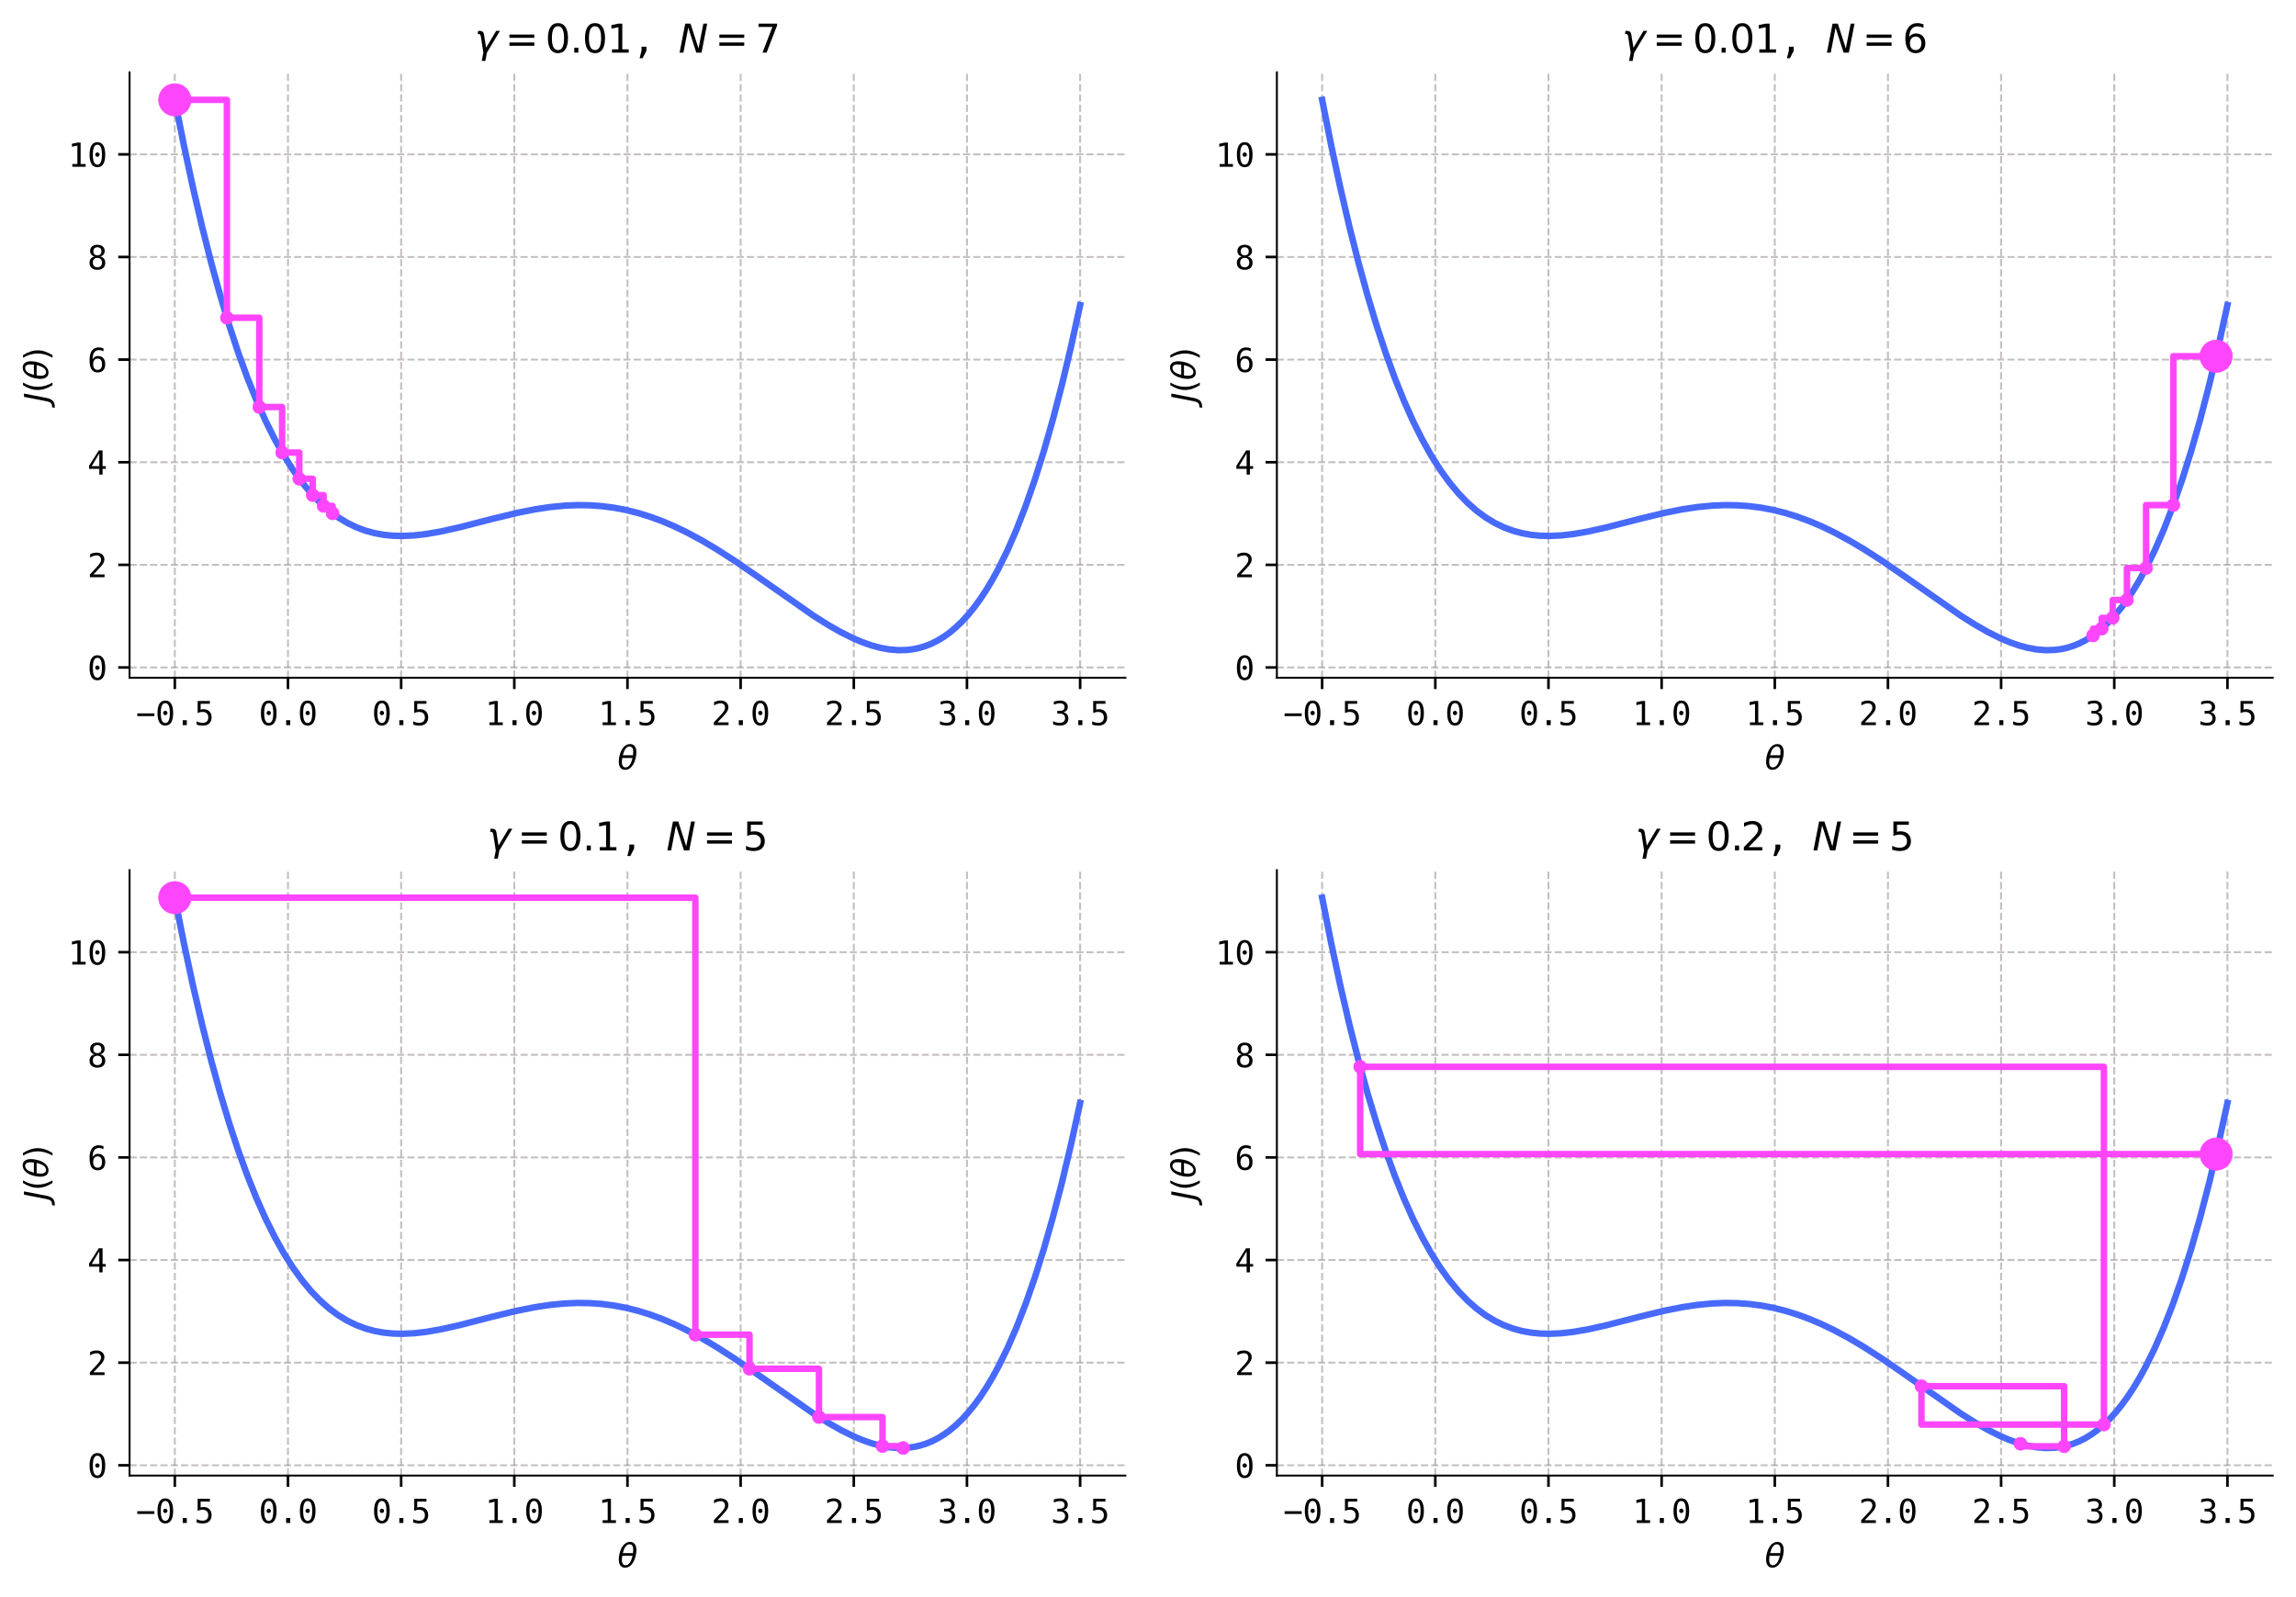 <?xml version="1.0" encoding="utf-8" standalone="no"?>
<!DOCTYPE svg PUBLIC "-//W3C//DTD SVG 1.1//EN"
  "http://www.w3.org/Graphics/SVG/1.1/DTD/svg11.dtd">
<svg xmlns:xlink="http://www.w3.org/1999/xlink" width="709.621pt" height="493.74pt" viewBox="0 0 709.621 493.74" xmlns="http://www.w3.org/2000/svg" version="1.1">
 <defs>
  <style type="text/css">*{stroke-linejoin: round; stroke-linecap: butt}</style>
 </defs>
 <g id="figure_1">
  <g id="patch_1">
   <path d="M 0 493.74 
L 709.621 493.74 
L 709.621 0 
L 0 0 
z
" style="fill: #ffffff"/>
  </g>
  <g id="axes_1">
   <g id="patch_2">
    <path d="M 40.041 209.477 
L 347.821 209.477 
L 347.821 22.358 
L 40.041 22.358 
z
" style="fill: #ffffff"/>
   </g>
   <g id="matplotlib.axis_1">
    <g id="xtick_1">
     <g id="line2d_1">
      <path d="M 54.031 209.477 
L 54.031 22.358 
" clip-path="url(#pe54e09bedd)" style="fill: none; stroke-dasharray: 2.22,0.96; stroke-dashoffset: 0; stroke: #6c6066; stroke-opacity: 0.4; stroke-width: 0.6"/>
     </g>
     <g id="line2d_2">
      <defs>
       <path id="m5eab0298a0" d="M 0 0 
L 0 3.5 
" style="stroke: #000000; stroke-width: 0.8"/>
      </defs>
      <g>
       <use xlink:href="#m5eab0298a0" x="54.031" y="209.477" style="stroke: #000000; stroke-width: 0.8"/>
      </g>
     </g>
     <g id="text_1">
      <!-- −0.5 -->
      <g transform="translate(41.99 224.129) scale(0.1 -0.1)">
       <defs>
        <path id="DejaVuSansMono-2212" d="M 275 2272 
L 3578 2272 
L 3578 1741 
L 275 1741 
L 275 2272 
z
" transform="scale(0.016)"/>
        <path id="DejaVuSansMono-30" d="M 1509 2344 
Q 1509 2516 1629 2641 
Q 1750 2766 1919 2766 
Q 2094 2766 2219 2641 
Q 2344 2516 2344 2344 
Q 2344 2169 2220 2047 
Q 2097 1925 1919 1925 
Q 1744 1925 1626 2044 
Q 1509 2163 1509 2344 
z
M 1925 4250 
Q 1484 4250 1267 3775 
Q 1050 3300 1050 2328 
Q 1050 1359 1267 884 
Q 1484 409 1925 409 
Q 2369 409 2586 884 
Q 2803 1359 2803 2328 
Q 2803 3300 2586 3775 
Q 2369 4250 1925 4250 
z
M 1925 4750 
Q 2672 4750 3055 4137 
Q 3438 3525 3438 2328 
Q 3438 1134 3055 521 
Q 2672 -91 1925 -91 
Q 1178 -91 797 521 
Q 416 1134 416 2328 
Q 416 3525 797 4137 
Q 1178 4750 1925 4750 
z
" transform="scale(0.016)"/>
        <path id="DejaVuSansMono-2e" d="M 1528 953 
L 2316 953 
L 2316 0 
L 1528 0 
L 1528 953 
z
" transform="scale(0.016)"/>
        <path id="DejaVuSansMono-35" d="M 647 4666 
L 3009 4666 
L 3009 4134 
L 1222 4134 
L 1222 2988 
Q 1356 3038 1492 3061 
Q 1628 3084 1766 3084 
Q 2491 3084 2916 2656 
Q 3341 2228 3341 1497 
Q 3341 759 2895 334 
Q 2450 -91 1678 -91 
Q 1306 -91 998 -41 
Q 691 9 447 109 
L 447 750 
Q 734 594 1025 517 
Q 1316 441 1619 441 
Q 2141 441 2423 716 
Q 2706 991 2706 1497 
Q 2706 1997 2414 2275 
Q 2122 2553 1600 2553 
Q 1347 2553 1106 2495 
Q 866 2438 647 2322 
L 647 4666 
z
" transform="scale(0.016)"/>
       </defs>
       <use xlink:href="#DejaVuSansMono-2212"/>
       <use xlink:href="#DejaVuSansMono-30" x="60.205"/>
       <use xlink:href="#DejaVuSansMono-2e" x="120.41"/>
       <use xlink:href="#DejaVuSansMono-35" x="180.615"/>
      </g>
     </g>
    </g>
    <g id="xtick_2">
     <g id="line2d_3">
      <path d="M 89.006 209.477 
L 89.006 22.358 
" clip-path="url(#pe54e09bedd)" style="fill: none; stroke-dasharray: 2.22,0.96; stroke-dashoffset: 0; stroke: #6c6066; stroke-opacity: 0.4; stroke-width: 0.6"/>
     </g>
     <g id="line2d_4">
      <g>
       <use xlink:href="#m5eab0298a0" x="89.006" y="209.477" style="stroke: #000000; stroke-width: 0.8"/>
      </g>
     </g>
     <g id="text_2">
      <!-- 0.0 -->
      <g transform="translate(79.975 224.129) scale(0.1 -0.1)">
       <use xlink:href="#DejaVuSansMono-30"/>
       <use xlink:href="#DejaVuSansMono-2e" x="60.205"/>
       <use xlink:href="#DejaVuSansMono-30" x="120.41"/>
      </g>
     </g>
    </g>
    <g id="xtick_3">
     <g id="line2d_5">
      <path d="M 123.981 209.477 
L 123.981 22.358 
" clip-path="url(#pe54e09bedd)" style="fill: none; stroke-dasharray: 2.22,0.96; stroke-dashoffset: 0; stroke: #6c6066; stroke-opacity: 0.4; stroke-width: 0.6"/>
     </g>
     <g id="line2d_6">
      <g>
       <use xlink:href="#m5eab0298a0" x="123.981" y="209.477" style="stroke: #000000; stroke-width: 0.8"/>
      </g>
     </g>
     <g id="text_3">
      <!-- 0.5 -->
      <g transform="translate(114.95 224.129) scale(0.1 -0.1)">
       <use xlink:href="#DejaVuSansMono-30"/>
       <use xlink:href="#DejaVuSansMono-2e" x="60.205"/>
       <use xlink:href="#DejaVuSansMono-35" x="120.41"/>
      </g>
     </g>
    </g>
    <g id="xtick_4">
     <g id="line2d_7">
      <path d="M 158.956 209.477 
L 158.956 22.358 
" clip-path="url(#pe54e09bedd)" style="fill: none; stroke-dasharray: 2.22,0.96; stroke-dashoffset: 0; stroke: #6c6066; stroke-opacity: 0.4; stroke-width: 0.6"/>
     </g>
     <g id="line2d_8">
      <g>
       <use xlink:href="#m5eab0298a0" x="158.956" y="209.477" style="stroke: #000000; stroke-width: 0.8"/>
      </g>
     </g>
     <g id="text_4">
      <!-- 1.0 -->
      <g transform="translate(149.925 224.129) scale(0.1 -0.1)">
       <defs>
        <path id="DejaVuSansMono-31" d="M 844 531 
L 1825 531 
L 1825 4097 
L 769 3859 
L 769 4434 
L 1819 4666 
L 2450 4666 
L 2450 531 
L 3419 531 
L 3419 0 
L 844 0 
L 844 531 
z
" transform="scale(0.016)"/>
       </defs>
       <use xlink:href="#DejaVuSansMono-31"/>
       <use xlink:href="#DejaVuSansMono-2e" x="60.205"/>
       <use xlink:href="#DejaVuSansMono-30" x="120.41"/>
      </g>
     </g>
    </g>
    <g id="xtick_5">
     <g id="line2d_9">
      <path d="M 193.931 209.477 
L 193.931 22.358 
" clip-path="url(#pe54e09bedd)" style="fill: none; stroke-dasharray: 2.22,0.96; stroke-dashoffset: 0; stroke: #6c6066; stroke-opacity: 0.4; stroke-width: 0.6"/>
     </g>
     <g id="line2d_10">
      <g>
       <use xlink:href="#m5eab0298a0" x="193.931" y="209.477" style="stroke: #000000; stroke-width: 0.8"/>
      </g>
     </g>
     <g id="text_5">
      <!-- 1.5 -->
      <g transform="translate(184.9 224.129) scale(0.1 -0.1)">
       <use xlink:href="#DejaVuSansMono-31"/>
       <use xlink:href="#DejaVuSansMono-2e" x="60.205"/>
       <use xlink:href="#DejaVuSansMono-35" x="120.41"/>
      </g>
     </g>
    </g>
    <g id="xtick_6">
     <g id="line2d_11">
      <path d="M 228.906 209.477 
L 228.906 22.358 
" clip-path="url(#pe54e09bedd)" style="fill: none; stroke-dasharray: 2.22,0.96; stroke-dashoffset: 0; stroke: #6c6066; stroke-opacity: 0.4; stroke-width: 0.6"/>
     </g>
     <g id="line2d_12">
      <g>
       <use xlink:href="#m5eab0298a0" x="228.906" y="209.477" style="stroke: #000000; stroke-width: 0.8"/>
      </g>
     </g>
     <g id="text_6">
      <!-- 2.0 -->
      <g transform="translate(219.875 224.129) scale(0.1 -0.1)">
       <defs>
        <path id="DejaVuSansMono-32" d="M 1166 531 
L 3309 531 
L 3309 0 
L 475 0 
L 475 531 
Q 1059 1147 1496 1619 
Q 1934 2091 2100 2284 
Q 2413 2666 2522 2902 
Q 2631 3138 2631 3384 
Q 2631 3775 2401 3997 
Q 2172 4219 1772 4219 
Q 1488 4219 1175 4116 
Q 863 4013 513 3803 
L 513 4441 
Q 834 4594 1145 4672 
Q 1456 4750 1759 4750 
Q 2444 4750 2861 4386 
Q 3278 4022 3278 3431 
Q 3278 3131 3139 2831 
Q 3000 2531 2688 2169 
Q 2513 1966 2180 1606 
Q 1847 1247 1166 531 
z
" transform="scale(0.016)"/>
       </defs>
       <use xlink:href="#DejaVuSansMono-32"/>
       <use xlink:href="#DejaVuSansMono-2e" x="60.205"/>
       <use xlink:href="#DejaVuSansMono-30" x="120.41"/>
      </g>
     </g>
    </g>
    <g id="xtick_7">
     <g id="line2d_13">
      <path d="M 263.881 209.477 
L 263.881 22.358 
" clip-path="url(#pe54e09bedd)" style="fill: none; stroke-dasharray: 2.22,0.96; stroke-dashoffset: 0; stroke: #6c6066; stroke-opacity: 0.4; stroke-width: 0.6"/>
     </g>
     <g id="line2d_14">
      <g>
       <use xlink:href="#m5eab0298a0" x="263.881" y="209.477" style="stroke: #000000; stroke-width: 0.8"/>
      </g>
     </g>
     <g id="text_7">
      <!-- 2.5 -->
      <g transform="translate(254.85 224.129) scale(0.1 -0.1)">
       <use xlink:href="#DejaVuSansMono-32"/>
       <use xlink:href="#DejaVuSansMono-2e" x="60.205"/>
       <use xlink:href="#DejaVuSansMono-35" x="120.41"/>
      </g>
     </g>
    </g>
    <g id="xtick_8">
     <g id="line2d_15">
      <path d="M 298.856 209.477 
L 298.856 22.358 
" clip-path="url(#pe54e09bedd)" style="fill: none; stroke-dasharray: 2.22,0.96; stroke-dashoffset: 0; stroke: #6c6066; stroke-opacity: 0.4; stroke-width: 0.6"/>
     </g>
     <g id="line2d_16">
      <g>
       <use xlink:href="#m5eab0298a0" x="298.856" y="209.477" style="stroke: #000000; stroke-width: 0.8"/>
      </g>
     </g>
     <g id="text_8">
      <!-- 3.0 -->
      <g transform="translate(289.825 224.129) scale(0.1 -0.1)">
       <defs>
        <path id="DejaVuSansMono-33" d="M 2425 2497 
Q 2884 2375 3128 2064 
Q 3372 1753 3372 1288 
Q 3372 644 2939 276 
Q 2506 -91 1741 -91 
Q 1419 -91 1084 -31 
Q 750 28 428 141 
L 428 769 
Q 747 603 1056 522 
Q 1366 441 1672 441 
Q 2191 441 2469 675 
Q 2747 909 2747 1350 
Q 2747 1756 2469 1995 
Q 2191 2234 1716 2234 
L 1234 2234 
L 1234 2753 
L 1716 2753 
Q 2150 2753 2394 2943 
Q 2638 3134 2638 3475 
Q 2638 3834 2411 4026 
Q 2184 4219 1766 4219 
Q 1488 4219 1191 4156 
Q 894 4094 569 3969 
L 569 4550 
Q 947 4650 1242 4700 
Q 1538 4750 1766 4750 
Q 2447 4750 2855 4408 
Q 3263 4066 3263 3500 
Q 3263 3116 3048 2859 
Q 2834 2603 2425 2497 
z
" transform="scale(0.016)"/>
       </defs>
       <use xlink:href="#DejaVuSansMono-33"/>
       <use xlink:href="#DejaVuSansMono-2e" x="60.205"/>
       <use xlink:href="#DejaVuSansMono-30" x="120.41"/>
      </g>
     </g>
    </g>
    <g id="xtick_9">
     <g id="line2d_17">
      <path d="M 333.831 209.477 
L 333.831 22.358 
" clip-path="url(#pe54e09bedd)" style="fill: none; stroke-dasharray: 2.22,0.96; stroke-dashoffset: 0; stroke: #6c6066; stroke-opacity: 0.4; stroke-width: 0.6"/>
     </g>
     <g id="line2d_18">
      <g>
       <use xlink:href="#m5eab0298a0" x="333.831" y="209.477" style="stroke: #000000; stroke-width: 0.8"/>
      </g>
     </g>
     <g id="text_9">
      <!-- 3.5 -->
      <g transform="translate(324.8 224.129) scale(0.1 -0.1)">
       <use xlink:href="#DejaVuSansMono-33"/>
       <use xlink:href="#DejaVuSansMono-2e" x="60.205"/>
       <use xlink:href="#DejaVuSansMono-35" x="120.41"/>
      </g>
     </g>
    </g>
    <g id="text_10">
     <!-- $\theta$ -->
     <g transform="translate(190.831 237.86) scale(0.1 -0.1)">
      <defs>
       <path id="DejaVuSans-Oblique-3b8" d="M 2913 2219 
L 925 2219 
Q 791 1284 928 888 
Q 1100 400 1566 400 
Q 2034 400 2391 891 
Q 2703 1322 2913 2219 
z
M 3009 2750 
Q 3094 3638 2984 3950 
Q 2813 4444 2353 4444 
Q 1875 4444 1525 3956 
Q 1250 3563 1034 2750 
L 3009 2750 
z
M 2444 4913 
Q 3194 4913 3494 4250 
Q 3794 3591 3566 2422 
Q 3341 1256 2781 594 
Q 2225 -72 1475 -72 
Q 722 -72 425 594 
Q 128 1256 353 2422 
Q 581 3591 1134 4250 
Q 1691 4913 2444 4913 
z
" transform="scale(0.016)"/>
      </defs>
      <use xlink:href="#DejaVuSans-Oblique-3b8" transform="translate(0 0.234)"/>
     </g>
    </g>
   </g>
   <g id="matplotlib.axis_2">
    <g id="ytick_1">
     <g id="line2d_19">
      <path d="M 40.041 206.298 
L 347.821 206.298 
" clip-path="url(#pe54e09bedd)" style="fill: none; stroke-dasharray: 2.22,0.96; stroke-dashoffset: 0; stroke: #6c6066; stroke-opacity: 0.4; stroke-width: 0.6"/>
     </g>
     <g id="line2d_20">
      <defs>
       <path id="m00f7f8971d" d="M 0 0 
L -3.5 0 
" style="stroke: #000000; stroke-width: 0.8"/>
      </defs>
      <g>
       <use xlink:href="#m00f7f8971d" x="40.041" y="206.298" style="stroke: #000000; stroke-width: 0.8"/>
      </g>
     </g>
     <g id="text_11">
      <!-- 0 -->
      <g transform="translate(27.02 210.124) scale(0.1 -0.1)">
       <use xlink:href="#DejaVuSansMono-30"/>
      </g>
     </g>
    </g>
    <g id="ytick_2">
     <g id="line2d_21">
      <path d="M 40.041 174.581 
L 347.821 174.581 
" clip-path="url(#pe54e09bedd)" style="fill: none; stroke-dasharray: 2.22,0.96; stroke-dashoffset: 0; stroke: #6c6066; stroke-opacity: 0.4; stroke-width: 0.6"/>
     </g>
     <g id="line2d_22">
      <g>
       <use xlink:href="#m00f7f8971d" x="40.041" y="174.581" style="stroke: #000000; stroke-width: 0.8"/>
      </g>
     </g>
     <g id="text_12">
      <!-- 2 -->
      <g transform="translate(27.02 178.407) scale(0.1 -0.1)">
       <use xlink:href="#DejaVuSansMono-32"/>
      </g>
     </g>
    </g>
    <g id="ytick_3">
     <g id="line2d_23">
      <path d="M 40.041 142.864 
L 347.821 142.864 
" clip-path="url(#pe54e09bedd)" style="fill: none; stroke-dasharray: 2.22,0.96; stroke-dashoffset: 0; stroke: #6c6066; stroke-opacity: 0.4; stroke-width: 0.6"/>
     </g>
     <g id="line2d_24">
      <g>
       <use xlink:href="#m00f7f8971d" x="40.041" y="142.864" style="stroke: #000000; stroke-width: 0.8"/>
      </g>
     </g>
     <g id="text_13">
      <!-- 4 -->
      <g transform="translate(27.02 146.69) scale(0.1 -0.1)">
       <defs>
        <path id="DejaVuSansMono-34" d="M 2297 4091 
L 825 1625 
L 2297 1625 
L 2297 4091 
z
M 2194 4666 
L 2925 4666 
L 2925 1625 
L 3547 1625 
L 3547 1113 
L 2925 1113 
L 2925 0 
L 2297 0 
L 2297 1113 
L 319 1113 
L 319 1709 
L 2194 4666 
z
" transform="scale(0.016)"/>
       </defs>
       <use xlink:href="#DejaVuSansMono-34"/>
      </g>
     </g>
    </g>
    <g id="ytick_4">
     <g id="line2d_25">
      <path d="M 40.041 111.147 
L 347.821 111.147 
" clip-path="url(#pe54e09bedd)" style="fill: none; stroke-dasharray: 2.22,0.96; stroke-dashoffset: 0; stroke: #6c6066; stroke-opacity: 0.4; stroke-width: 0.6"/>
     </g>
     <g id="line2d_26">
      <g>
       <use xlink:href="#m00f7f8971d" x="40.041" y="111.147" style="stroke: #000000; stroke-width: 0.8"/>
      </g>
     </g>
     <g id="text_14">
      <!-- 6 -->
      <g transform="translate(27.02 114.973) scale(0.1 -0.1)">
       <defs>
        <path id="DejaVuSansMono-36" d="M 3097 4563 
L 3097 3981 
Q 2900 4097 2678 4158 
Q 2456 4219 2216 4219 
Q 1616 4219 1306 3767 
Q 997 3316 997 2438 
Q 1147 2750 1412 2917 
Q 1678 3084 2022 3084 
Q 2697 3084 3067 2670 
Q 3438 2256 3438 1497 
Q 3438 741 3056 325 
Q 2675 -91 1984 -91 
Q 1172 -91 794 492 
Q 416 1075 416 2328 
Q 416 3509 870 4129 
Q 1325 4750 2188 4750 
Q 2419 4750 2650 4701 
Q 2881 4653 3097 4563 
z
M 1972 2591 
Q 1569 2591 1337 2300 
Q 1106 2009 1106 1497 
Q 1106 984 1337 693 
Q 1569 403 1972 403 
Q 2391 403 2603 679 
Q 2816 956 2816 1497 
Q 2816 2041 2603 2316 
Q 2391 2591 1972 2591 
z
" transform="scale(0.016)"/>
       </defs>
       <use xlink:href="#DejaVuSansMono-36"/>
      </g>
     </g>
    </g>
    <g id="ytick_5">
     <g id="line2d_27">
      <path d="M 40.041 79.43 
L 347.821 79.43 
" clip-path="url(#pe54e09bedd)" style="fill: none; stroke-dasharray: 2.22,0.96; stroke-dashoffset: 0; stroke: #6c6066; stroke-opacity: 0.4; stroke-width: 0.6"/>
     </g>
     <g id="line2d_28">
      <g>
       <use xlink:href="#m00f7f8971d" x="40.041" y="79.43" style="stroke: #000000; stroke-width: 0.8"/>
      </g>
     </g>
     <g id="text_15">
      <!-- 8 -->
      <g transform="translate(27.02 83.256) scale(0.1 -0.1)">
       <defs>
        <path id="DejaVuSansMono-38" d="M 1925 2216 
Q 1503 2216 1273 1980 
Q 1044 1744 1044 1313 
Q 1044 881 1276 642 
Q 1509 403 1925 403 
Q 2350 403 2579 639 
Q 2809 875 2809 1313 
Q 2809 1741 2576 1978 
Q 2344 2216 1925 2216 
z
M 1375 2478 
Q 972 2581 745 2862 
Q 519 3144 519 3541 
Q 519 4097 897 4423 
Q 1275 4750 1925 4750 
Q 2578 4750 2956 4423 
Q 3334 4097 3334 3541 
Q 3334 3144 3107 2862 
Q 2881 2581 2478 2478 
Q 2947 2375 3195 2062 
Q 3444 1750 3444 1253 
Q 3444 622 3041 265 
Q 2638 -91 1925 -91 
Q 1213 -91 811 264 
Q 409 619 409 1247 
Q 409 1747 657 2061 
Q 906 2375 1375 2478 
z
M 1147 3481 
Q 1147 3106 1347 2909 
Q 1547 2713 1925 2713 
Q 2306 2713 2506 2909 
Q 2706 3106 2706 3481 
Q 2706 3863 2507 4063 
Q 2309 4263 1925 4263 
Q 1547 4263 1347 4061 
Q 1147 3859 1147 3481 
z
" transform="scale(0.016)"/>
       </defs>
       <use xlink:href="#DejaVuSansMono-38"/>
      </g>
     </g>
    </g>
    <g id="ytick_6">
     <g id="line2d_29">
      <path d="M 40.041 47.713 
L 347.821 47.713 
" clip-path="url(#pe54e09bedd)" style="fill: none; stroke-dasharray: 2.22,0.96; stroke-dashoffset: 0; stroke: #6c6066; stroke-opacity: 0.4; stroke-width: 0.6"/>
     </g>
     <g id="line2d_30">
      <g>
       <use xlink:href="#m00f7f8971d" x="40.041" y="47.713" style="stroke: #000000; stroke-width: 0.8"/>
      </g>
     </g>
     <g id="text_16">
      <!-- 10 -->
      <g transform="translate(21 51.538) scale(0.1 -0.1)">
       <use xlink:href="#DejaVuSansMono-31"/>
       <use xlink:href="#DejaVuSansMono-30" x="60.205"/>
      </g>
     </g>
    </g>
    <g id="text_17">
     <!-- $J(\theta)$ -->
     <g transform="translate(14.9 124.368) rotate(-90) scale(0.1 -0.1)">
      <defs>
       <path id="DejaVuSans-Oblique-4a" d="M 1069 4666 
L 1703 4666 
L 856 325 
Q 691 -522 298 -901 
Q -94 -1281 -800 -1281 
L -1050 -1281 
L -947 -750 
L -750 -750 
Q -328 -750 -109 -509 
Q 109 -269 225 325 
L 1069 4666 
z
" transform="scale(0.016)"/>
       <path id="DejaVuSans-28" d="M 1984 4856 
Q 1566 4138 1362 3434 
Q 1159 2731 1159 2009 
Q 1159 1288 1364 580 
Q 1569 -128 1984 -844 
L 1484 -844 
Q 1016 -109 783 600 
Q 550 1309 550 2009 
Q 550 2706 781 3412 
Q 1013 4119 1484 4856 
L 1984 4856 
z
" transform="scale(0.016)"/>
       <path id="DejaVuSans-29" d="M 513 4856 
L 1013 4856 
Q 1481 4119 1714 3412 
Q 1947 2706 1947 2009 
Q 1947 1309 1714 600 
Q 1481 -109 1013 -844 
L 513 -844 
Q 928 -128 1133 580 
Q 1338 1288 1338 2009 
Q 1338 2731 1133 3434 
Q 928 4138 513 4856 
z
" transform="scale(0.016)"/>
      </defs>
      <use xlink:href="#DejaVuSans-Oblique-4a" transform="translate(0 0.234)"/>
      <use xlink:href="#DejaVuSans-28" transform="translate(29.492 0.234)"/>
      <use xlink:href="#DejaVuSans-Oblique-3b8" transform="translate(68.506 0.234)"/>
      <use xlink:href="#DejaVuSans-29" transform="translate(129.688 0.234)"/>
     </g>
    </g>
   </g>
   <g id="line2d_31">
    <path d="M 54.031 30.863 
L 56.838 44.961 
L 59.645 58.008 
L 62.453 70.054 
L 65.26 81.145 
L 68.067 91.326 
L 70.875 100.642 
L 73.682 109.138 
L 76.489 116.855 
L 79.297 123.835 
L 82.104 130.121 
L 84.912 135.75 
L 87.719 140.762 
L 90.526 145.196 
L 93.334 149.087 
L 96.141 152.472 
L 98.948 155.385 
L 101.756 157.861 
L 104.563 159.933 
L 107.37 161.631 
L 110.178 162.988 
L 112.985 164.033 
L 115.792 164.795 
L 118.6 165.303 
L 121.407 165.582 
L 124.215 165.66 
L 127.958 165.493 
L 131.701 165.068 
L 136.38 164.254 
L 141.995 162.993 
L 152.288 160.35 
L 159.774 158.539 
L 165.389 157.422 
L 170.068 156.721 
L 174.747 156.274 
L 178.49 156.125 
L 182.233 156.176 
L 185.976 156.438 
L 189.72 156.92 
L 193.463 157.627 
L 197.206 158.561 
L 200.949 159.72 
L 204.692 161.101 
L 208.435 162.695 
L 212.178 164.493 
L 216.857 167.005 
L 221.536 169.78 
L 227.151 173.398 
L 233.702 177.907 
L 251.481 190.35 
L 256.16 193.284 
L 259.904 195.407 
L 263.647 197.271 
L 266.454 198.466 
L 269.261 199.46 
L 272.069 200.225 
L 274.876 200.736 
L 277.683 200.964 
L 280.491 200.88 
L 282.362 200.636 
L 284.234 200.231 
L 286.106 199.656 
L 287.977 198.901 
L 289.849 197.956 
L 291.72 196.812 
L 293.592 195.459 
L 295.463 193.886 
L 297.335 192.082 
L 299.207 190.037 
L 301.078 187.741 
L 302.95 185.182 
L 304.821 182.349 
L 306.693 179.23 
L 308.564 175.813 
L 311.372 170.106 
L 314.179 163.661 
L 316.986 156.439 
L 319.794 148.396 
L 322.601 139.487 
L 325.409 129.67 
L 328.216 118.897 
L 331.023 107.122 
L 333.831 94.297 
L 333.831 94.297 
" clip-path="url(#pe54e09bedd)" style="fill: none; stroke: #486afb; stroke-width: 2; stroke-linecap: square"/>
   </g>
   <g id="line2d_32">
    <path d="M 54.031 30.863 
L 70.119 30.863 
L 70.119 98.217 
L 80.144 98.217 
L 80.144 125.803 
L 87.198 125.803 
L 87.198 139.876 
L 92.5 139.876 
L 92.5 147.986 
L 96.659 147.986 
L 96.659 153.044 
L 100.019 153.044 
L 100.019 156.379 
L 102.794 156.379 
L 102.794 158.673 
" clip-path="url(#pe54e09bedd)" style="fill: none; stroke: #fd46fc; stroke-width: 2; stroke-linecap: square"/>
   </g>
   <g id="PathCollection_1">
    <defs>
     <path id="m1b0957c451" d="M 0 2 
C 0.53 2 1.039 1.789 1.414 1.414 
C 1.789 1.039 2 0.53 2 0 
C 2 -0.53 1.789 -1.039 1.414 -1.414 
C 1.039 -1.789 0.53 -2 0 -2 
C -0.53 -2 -1.039 -1.789 -1.414 -1.414 
C -1.789 -1.039 -2 -0.53 -2 0 
C -2 0.53 -1.789 1.039 -1.414 1.414 
C -1.039 1.789 -0.53 2 0 2 
z
" style="stroke: #fd46fc; stroke-width: 0.2"/>
    </defs>
    <g clip-path="url(#pe54e09bedd)">
     <use xlink:href="#m1b0957c451" x="54.031" y="30.863" style="fill: #fd46fc; stroke: #fd46fc; stroke-width: 0.2"/>
     <use xlink:href="#m1b0957c451" x="70.119" y="98.217" style="fill: #fd46fc; stroke: #fd46fc; stroke-width: 0.2"/>
     <use xlink:href="#m1b0957c451" x="80.144" y="125.803" style="fill: #fd46fc; stroke: #fd46fc; stroke-width: 0.2"/>
     <use xlink:href="#m1b0957c451" x="87.198" y="139.876" style="fill: #fd46fc; stroke: #fd46fc; stroke-width: 0.2"/>
     <use xlink:href="#m1b0957c451" x="92.5" y="147.986" style="fill: #fd46fc; stroke: #fd46fc; stroke-width: 0.2"/>
     <use xlink:href="#m1b0957c451" x="96.659" y="153.044" style="fill: #fd46fc; stroke: #fd46fc; stroke-width: 0.2"/>
     <use xlink:href="#m1b0957c451" x="100.019" y="156.379" style="fill: #fd46fc; stroke: #fd46fc; stroke-width: 0.2"/>
     <use xlink:href="#m1b0957c451" x="102.794" y="158.673" style="fill: #fd46fc; stroke: #fd46fc; stroke-width: 0.2"/>
    </g>
   </g>
   <g id="PathCollection_2">
    <defs>
     <path id="mf54a520cfa" d="M 0 5 
C 1.326 5 2.598 4.473 3.536 3.536 
C 4.473 2.598 5 1.326 5 0 
C 5 -1.326 4.473 -2.598 3.536 -3.536 
C 2.598 -4.473 1.326 -5 0 -5 
C -1.326 -5 -2.598 -4.473 -3.536 -3.536 
C -4.473 -2.598 -5 -1.326 -5 0 
C -5 1.326 -4.473 2.598 -3.536 3.536 
C -2.598 4.473 -1.326 5 0 5 
z
" style="stroke: #fd46fc; stroke-width: 0.2"/>
    </defs>
    <g clip-path="url(#pe54e09bedd)">
     <use xlink:href="#mf54a520cfa" x="54.031" y="30.863" style="fill: #fd46fc; stroke: #fd46fc; stroke-width: 0.2"/>
    </g>
   </g>
   <g id="patch_3">
    <path d="M 40.041 209.477 
L 40.041 22.358 
" style="fill: none; stroke: #000000; stroke-width: 0.6; stroke-linejoin: miter; stroke-linecap: square"/>
   </g>
   <g id="patch_4">
    <path d="M 40.041 209.477 
L 347.821 209.477 
" style="fill: none; stroke: #000000; stroke-width: 0.6; stroke-linejoin: miter; stroke-linecap: square"/>
   </g>
   <g id="text_18">
    <!-- $\gamma=0.01$, $N=7$ -->
    <g transform="translate(146.711 16.358) scale(0.12 -0.12)">
     <defs>
      <path id="DejaVuSans-Oblique-3b3" d="M 1491 2950 
L 1838 788 
L 3456 3500 
L 4066 3500 
L 1972 0 
L 1713 -1331 
L 1138 -1331 
L 1397 0 
L 988 2613 
Q 925 3006 628 3006 
L 475 3006 
L 569 3500 
L 788 3500 
Q 1403 3500 1491 2950 
z
" transform="scale(0.016)"/>
      <path id="DejaVuSans-3d" d="M 678 2906 
L 4684 2906 
L 4684 2381 
L 678 2381 
L 678 2906 
z
M 678 1631 
L 4684 1631 
L 4684 1100 
L 678 1100 
L 678 1631 
z
" transform="scale(0.016)"/>
      <path id="DejaVuSans-30" d="M 2034 4250 
Q 1547 4250 1301 3770 
Q 1056 3291 1056 2328 
Q 1056 1369 1301 889 
Q 1547 409 2034 409 
Q 2525 409 2770 889 
Q 3016 1369 3016 2328 
Q 3016 3291 2770 3770 
Q 2525 4250 2034 4250 
z
M 2034 4750 
Q 2819 4750 3233 4129 
Q 3647 3509 3647 2328 
Q 3647 1150 3233 529 
Q 2819 -91 2034 -91 
Q 1250 -91 836 529 
Q 422 1150 422 2328 
Q 422 3509 836 4129 
Q 1250 4750 2034 4750 
z
" transform="scale(0.016)"/>
      <path id="DejaVuSans-2e" d="M 684 794 
L 1344 794 
L 1344 0 
L 684 0 
L 684 794 
z
" transform="scale(0.016)"/>
      <path id="DejaVuSans-31" d="M 794 531 
L 1825 531 
L 1825 4091 
L 703 3866 
L 703 4441 
L 1819 4666 
L 2450 4666 
L 2450 531 
L 3481 531 
L 3481 0 
L 794 0 
L 794 531 
z
" transform="scale(0.016)"/>
      <path id="DejaVuSansMono-2c" d="M 1569 947 
L 2356 947 
L 2356 300 
L 1741 -897 
L 1259 -897 
L 1569 300 
L 1569 947 
z
" transform="scale(0.016)"/>
      <path id="DejaVuSansMono-20" transform="scale(0.016)"/>
      <path id="DejaVuSans-Oblique-4e" d="M 1081 4666 
L 1931 4666 
L 3219 666 
L 4000 4666 
L 4616 4666 
L 3706 0 
L 2853 0 
L 1569 4025 
L 788 0 
L 172 0 
L 1081 4666 
z
" transform="scale(0.016)"/>
      <path id="DejaVuSans-37" d="M 525 4666 
L 3525 4666 
L 3525 4397 
L 1831 0 
L 1172 0 
L 2766 4134 
L 525 4134 
L 525 4666 
z
" transform="scale(0.016)"/>
     </defs>
     <use xlink:href="#DejaVuSans-Oblique-3b3" transform="translate(0 0.781)"/>
     <use xlink:href="#DejaVuSans-3d" transform="translate(78.662 0.781)"/>
     <use xlink:href="#DejaVuSans-30" transform="translate(181.934 0.781)"/>
     <use xlink:href="#DejaVuSans-2e" transform="translate(245.557 0.781)"/>
     <use xlink:href="#DejaVuSans-30" transform="translate(277.344 0.781)"/>
     <use xlink:href="#DejaVuSans-31" transform="translate(340.967 0.781)"/>
     <use xlink:href="#DejaVuSansMono-2c" transform="translate(404.59 0.781)"/>
     <use xlink:href="#DejaVuSansMono-20" transform="translate(464.795 0.781)"/>
     <use xlink:href="#DejaVuSans-Oblique-4e" transform="translate(525 0.781)"/>
     <use xlink:href="#DejaVuSans-3d" transform="translate(619.287 0.781)"/>
     <use xlink:href="#DejaVuSans-37" transform="translate(722.559 0.781)"/>
    </g>
   </g>
  </g>
  <g id="axes_2">
   <g id="patch_5">
    <path d="M 394.641 209.477 
L 702.421 209.477 
L 702.421 22.358 
L 394.641 22.358 
z
" style="fill: #ffffff"/>
   </g>
   <g id="matplotlib.axis_3">
    <g id="xtick_10">
     <g id="line2d_33">
      <path d="M 408.631 209.477 
L 408.631 22.358 
" clip-path="url(#p101ef034df)" style="fill: none; stroke-dasharray: 2.22,0.96; stroke-dashoffset: 0; stroke: #6c6066; stroke-opacity: 0.4; stroke-width: 0.6"/>
     </g>
     <g id="line2d_34">
      <g>
       <use xlink:href="#m5eab0298a0" x="408.631" y="209.477" style="stroke: #000000; stroke-width: 0.8"/>
      </g>
     </g>
     <g id="text_19">
      <!-- −0.5 -->
      <g transform="translate(396.59 224.129) scale(0.1 -0.1)">
       <use xlink:href="#DejaVuSansMono-2212"/>
       <use xlink:href="#DejaVuSansMono-30" x="60.205"/>
       <use xlink:href="#DejaVuSansMono-2e" x="120.41"/>
       <use xlink:href="#DejaVuSansMono-35" x="180.615"/>
      </g>
     </g>
    </g>
    <g id="xtick_11">
     <g id="line2d_35">
      <path d="M 443.606 209.477 
L 443.606 22.358 
" clip-path="url(#p101ef034df)" style="fill: none; stroke-dasharray: 2.22,0.96; stroke-dashoffset: 0; stroke: #6c6066; stroke-opacity: 0.4; stroke-width: 0.6"/>
     </g>
     <g id="line2d_36">
      <g>
       <use xlink:href="#m5eab0298a0" x="443.606" y="209.477" style="stroke: #000000; stroke-width: 0.8"/>
      </g>
     </g>
     <g id="text_20">
      <!-- 0.0 -->
      <g transform="translate(434.575 224.129) scale(0.1 -0.1)">
       <use xlink:href="#DejaVuSansMono-30"/>
       <use xlink:href="#DejaVuSansMono-2e" x="60.205"/>
       <use xlink:href="#DejaVuSansMono-30" x="120.41"/>
      </g>
     </g>
    </g>
    <g id="xtick_12">
     <g id="line2d_37">
      <path d="M 478.581 209.477 
L 478.581 22.358 
" clip-path="url(#p101ef034df)" style="fill: none; stroke-dasharray: 2.22,0.96; stroke-dashoffset: 0; stroke: #6c6066; stroke-opacity: 0.4; stroke-width: 0.6"/>
     </g>
     <g id="line2d_38">
      <g>
       <use xlink:href="#m5eab0298a0" x="478.581" y="209.477" style="stroke: #000000; stroke-width: 0.8"/>
      </g>
     </g>
     <g id="text_21">
      <!-- 0.5 -->
      <g transform="translate(469.55 224.129) scale(0.1 -0.1)">
       <use xlink:href="#DejaVuSansMono-30"/>
       <use xlink:href="#DejaVuSansMono-2e" x="60.205"/>
       <use xlink:href="#DejaVuSansMono-35" x="120.41"/>
      </g>
     </g>
    </g>
    <g id="xtick_13">
     <g id="line2d_39">
      <path d="M 513.556 209.477 
L 513.556 22.358 
" clip-path="url(#p101ef034df)" style="fill: none; stroke-dasharray: 2.22,0.96; stroke-dashoffset: 0; stroke: #6c6066; stroke-opacity: 0.4; stroke-width: 0.6"/>
     </g>
     <g id="line2d_40">
      <g>
       <use xlink:href="#m5eab0298a0" x="513.556" y="209.477" style="stroke: #000000; stroke-width: 0.8"/>
      </g>
     </g>
     <g id="text_22">
      <!-- 1.0 -->
      <g transform="translate(504.525 224.129) scale(0.1 -0.1)">
       <use xlink:href="#DejaVuSansMono-31"/>
       <use xlink:href="#DejaVuSansMono-2e" x="60.205"/>
       <use xlink:href="#DejaVuSansMono-30" x="120.41"/>
      </g>
     </g>
    </g>
    <g id="xtick_14">
     <g id="line2d_41">
      <path d="M 548.531 209.477 
L 548.531 22.358 
" clip-path="url(#p101ef034df)" style="fill: none; stroke-dasharray: 2.22,0.96; stroke-dashoffset: 0; stroke: #6c6066; stroke-opacity: 0.4; stroke-width: 0.6"/>
     </g>
     <g id="line2d_42">
      <g>
       <use xlink:href="#m5eab0298a0" x="548.531" y="209.477" style="stroke: #000000; stroke-width: 0.8"/>
      </g>
     </g>
     <g id="text_23">
      <!-- 1.5 -->
      <g transform="translate(539.5 224.129) scale(0.1 -0.1)">
       <use xlink:href="#DejaVuSansMono-31"/>
       <use xlink:href="#DejaVuSansMono-2e" x="60.205"/>
       <use xlink:href="#DejaVuSansMono-35" x="120.41"/>
      </g>
     </g>
    </g>
    <g id="xtick_15">
     <g id="line2d_43">
      <path d="M 583.506 209.477 
L 583.506 22.358 
" clip-path="url(#p101ef034df)" style="fill: none; stroke-dasharray: 2.22,0.96; stroke-dashoffset: 0; stroke: #6c6066; stroke-opacity: 0.4; stroke-width: 0.6"/>
     </g>
     <g id="line2d_44">
      <g>
       <use xlink:href="#m5eab0298a0" x="583.506" y="209.477" style="stroke: #000000; stroke-width: 0.8"/>
      </g>
     </g>
     <g id="text_24">
      <!-- 2.0 -->
      <g transform="translate(574.475 224.129) scale(0.1 -0.1)">
       <use xlink:href="#DejaVuSansMono-32"/>
       <use xlink:href="#DejaVuSansMono-2e" x="60.205"/>
       <use xlink:href="#DejaVuSansMono-30" x="120.41"/>
      </g>
     </g>
    </g>
    <g id="xtick_16">
     <g id="line2d_45">
      <path d="M 618.481 209.477 
L 618.481 22.358 
" clip-path="url(#p101ef034df)" style="fill: none; stroke-dasharray: 2.22,0.96; stroke-dashoffset: 0; stroke: #6c6066; stroke-opacity: 0.4; stroke-width: 0.6"/>
     </g>
     <g id="line2d_46">
      <g>
       <use xlink:href="#m5eab0298a0" x="618.481" y="209.477" style="stroke: #000000; stroke-width: 0.8"/>
      </g>
     </g>
     <g id="text_25">
      <!-- 2.5 -->
      <g transform="translate(609.45 224.129) scale(0.1 -0.1)">
       <use xlink:href="#DejaVuSansMono-32"/>
       <use xlink:href="#DejaVuSansMono-2e" x="60.205"/>
       <use xlink:href="#DejaVuSansMono-35" x="120.41"/>
      </g>
     </g>
    </g>
    <g id="xtick_17">
     <g id="line2d_47">
      <path d="M 653.456 209.477 
L 653.456 22.358 
" clip-path="url(#p101ef034df)" style="fill: none; stroke-dasharray: 2.22,0.96; stroke-dashoffset: 0; stroke: #6c6066; stroke-opacity: 0.4; stroke-width: 0.6"/>
     </g>
     <g id="line2d_48">
      <g>
       <use xlink:href="#m5eab0298a0" x="653.456" y="209.477" style="stroke: #000000; stroke-width: 0.8"/>
      </g>
     </g>
     <g id="text_26">
      <!-- 3.0 -->
      <g transform="translate(644.425 224.129) scale(0.1 -0.1)">
       <use xlink:href="#DejaVuSansMono-33"/>
       <use xlink:href="#DejaVuSansMono-2e" x="60.205"/>
       <use xlink:href="#DejaVuSansMono-30" x="120.41"/>
      </g>
     </g>
    </g>
    <g id="xtick_18">
     <g id="line2d_49">
      <path d="M 688.431 209.477 
L 688.431 22.358 
" clip-path="url(#p101ef034df)" style="fill: none; stroke-dasharray: 2.22,0.96; stroke-dashoffset: 0; stroke: #6c6066; stroke-opacity: 0.4; stroke-width: 0.6"/>
     </g>
     <g id="line2d_50">
      <g>
       <use xlink:href="#m5eab0298a0" x="688.431" y="209.477" style="stroke: #000000; stroke-width: 0.8"/>
      </g>
     </g>
     <g id="text_27">
      <!-- 3.5 -->
      <g transform="translate(679.4 224.129) scale(0.1 -0.1)">
       <use xlink:href="#DejaVuSansMono-33"/>
       <use xlink:href="#DejaVuSansMono-2e" x="60.205"/>
       <use xlink:href="#DejaVuSansMono-35" x="120.41"/>
      </g>
     </g>
    </g>
    <g id="text_28">
     <!-- $\theta$ -->
     <g transform="translate(545.431 237.86) scale(0.1 -0.1)">
      <use xlink:href="#DejaVuSans-Oblique-3b8" transform="translate(0 0.234)"/>
     </g>
    </g>
   </g>
   <g id="matplotlib.axis_4">
    <g id="ytick_7">
     <g id="line2d_51">
      <path d="M 394.641 206.298 
L 702.421 206.298 
" clip-path="url(#p101ef034df)" style="fill: none; stroke-dasharray: 2.22,0.96; stroke-dashoffset: 0; stroke: #6c6066; stroke-opacity: 0.4; stroke-width: 0.6"/>
     </g>
     <g id="line2d_52">
      <g>
       <use xlink:href="#m00f7f8971d" x="394.641" y="206.298" style="stroke: #000000; stroke-width: 0.8"/>
      </g>
     </g>
     <g id="text_29">
      <!-- 0 -->
      <g transform="translate(381.62 210.124) scale(0.1 -0.1)">
       <use xlink:href="#DejaVuSansMono-30"/>
      </g>
     </g>
    </g>
    <g id="ytick_8">
     <g id="line2d_53">
      <path d="M 394.641 174.581 
L 702.421 174.581 
" clip-path="url(#p101ef034df)" style="fill: none; stroke-dasharray: 2.22,0.96; stroke-dashoffset: 0; stroke: #6c6066; stroke-opacity: 0.4; stroke-width: 0.6"/>
     </g>
     <g id="line2d_54">
      <g>
       <use xlink:href="#m00f7f8971d" x="394.641" y="174.581" style="stroke: #000000; stroke-width: 0.8"/>
      </g>
     </g>
     <g id="text_30">
      <!-- 2 -->
      <g transform="translate(381.62 178.407) scale(0.1 -0.1)">
       <use xlink:href="#DejaVuSansMono-32"/>
      </g>
     </g>
    </g>
    <g id="ytick_9">
     <g id="line2d_55">
      <path d="M 394.641 142.864 
L 702.421 142.864 
" clip-path="url(#p101ef034df)" style="fill: none; stroke-dasharray: 2.22,0.96; stroke-dashoffset: 0; stroke: #6c6066; stroke-opacity: 0.4; stroke-width: 0.6"/>
     </g>
     <g id="line2d_56">
      <g>
       <use xlink:href="#m00f7f8971d" x="394.641" y="142.864" style="stroke: #000000; stroke-width: 0.8"/>
      </g>
     </g>
     <g id="text_31">
      <!-- 4 -->
      <g transform="translate(381.62 146.69) scale(0.1 -0.1)">
       <use xlink:href="#DejaVuSansMono-34"/>
      </g>
     </g>
    </g>
    <g id="ytick_10">
     <g id="line2d_57">
      <path d="M 394.641 111.147 
L 702.421 111.147 
" clip-path="url(#p101ef034df)" style="fill: none; stroke-dasharray: 2.22,0.96; stroke-dashoffset: 0; stroke: #6c6066; stroke-opacity: 0.4; stroke-width: 0.6"/>
     </g>
     <g id="line2d_58">
      <g>
       <use xlink:href="#m00f7f8971d" x="394.641" y="111.147" style="stroke: #000000; stroke-width: 0.8"/>
      </g>
     </g>
     <g id="text_32">
      <!-- 6 -->
      <g transform="translate(381.62 114.973) scale(0.1 -0.1)">
       <use xlink:href="#DejaVuSansMono-36"/>
      </g>
     </g>
    </g>
    <g id="ytick_11">
     <g id="line2d_59">
      <path d="M 394.641 79.43 
L 702.421 79.43 
" clip-path="url(#p101ef034df)" style="fill: none; stroke-dasharray: 2.22,0.96; stroke-dashoffset: 0; stroke: #6c6066; stroke-opacity: 0.4; stroke-width: 0.6"/>
     </g>
     <g id="line2d_60">
      <g>
       <use xlink:href="#m00f7f8971d" x="394.641" y="79.43" style="stroke: #000000; stroke-width: 0.8"/>
      </g>
     </g>
     <g id="text_33">
      <!-- 8 -->
      <g transform="translate(381.62 83.256) scale(0.1 -0.1)">
       <use xlink:href="#DejaVuSansMono-38"/>
      </g>
     </g>
    </g>
    <g id="ytick_12">
     <g id="line2d_61">
      <path d="M 394.641 47.713 
L 702.421 47.713 
" clip-path="url(#p101ef034df)" style="fill: none; stroke-dasharray: 2.22,0.96; stroke-dashoffset: 0; stroke: #6c6066; stroke-opacity: 0.4; stroke-width: 0.6"/>
     </g>
     <g id="line2d_62">
      <g>
       <use xlink:href="#m00f7f8971d" x="394.641" y="47.713" style="stroke: #000000; stroke-width: 0.8"/>
      </g>
     </g>
     <g id="text_34">
      <!-- 10 -->
      <g transform="translate(375.6 51.538) scale(0.1 -0.1)">
       <use xlink:href="#DejaVuSansMono-31"/>
       <use xlink:href="#DejaVuSansMono-30" x="60.205"/>
      </g>
     </g>
    </g>
    <g id="text_35">
     <!-- $J(\theta)$ -->
     <g transform="translate(369.5 124.368) rotate(-90) scale(0.1 -0.1)">
      <use xlink:href="#DejaVuSans-Oblique-4a" transform="translate(0 0.234)"/>
      <use xlink:href="#DejaVuSans-28" transform="translate(29.492 0.234)"/>
      <use xlink:href="#DejaVuSans-Oblique-3b8" transform="translate(68.506 0.234)"/>
      <use xlink:href="#DejaVuSans-29" transform="translate(129.688 0.234)"/>
     </g>
    </g>
   </g>
   <g id="line2d_63">
    <path d="M 408.631 30.863 
L 411.438 44.961 
L 414.245 58.008 
L 417.053 70.054 
L 419.86 81.145 
L 422.667 91.326 
L 425.475 100.642 
L 428.282 109.138 
L 431.089 116.855 
L 433.897 123.835 
L 436.704 130.121 
L 439.512 135.75 
L 442.319 140.762 
L 445.126 145.196 
L 447.934 149.087 
L 450.741 152.472 
L 453.548 155.385 
L 456.356 157.861 
L 459.163 159.933 
L 461.97 161.631 
L 464.778 162.988 
L 467.585 164.033 
L 470.392 164.795 
L 473.2 165.303 
L 476.007 165.582 
L 478.815 165.66 
L 482.558 165.493 
L 486.301 165.068 
L 490.98 164.254 
L 496.595 162.993 
L 506.888 160.35 
L 514.374 158.539 
L 519.989 157.422 
L 524.668 156.721 
L 529.347 156.274 
L 533.09 156.125 
L 536.833 156.176 
L 540.576 156.438 
L 544.32 156.92 
L 548.063 157.627 
L 551.806 158.561 
L 555.549 159.72 
L 559.292 161.101 
L 563.035 162.695 
L 566.778 164.493 
L 571.457 167.005 
L 576.136 169.78 
L 581.751 173.398 
L 588.302 177.907 
L 606.081 190.35 
L 610.76 193.284 
L 614.504 195.407 
L 618.247 197.271 
L 621.054 198.466 
L 623.861 199.46 
L 626.669 200.225 
L 629.476 200.736 
L 632.283 200.964 
L 635.091 200.88 
L 636.962 200.636 
L 638.834 200.231 
L 640.706 199.656 
L 642.577 198.901 
L 644.449 197.956 
L 646.32 196.812 
L 648.192 195.459 
L 650.063 193.886 
L 651.935 192.082 
L 653.807 190.037 
L 655.678 187.741 
L 657.55 185.182 
L 659.421 182.349 
L 661.293 179.23 
L 663.164 175.813 
L 665.972 170.106 
L 668.779 163.661 
L 671.586 156.439 
L 674.394 148.396 
L 677.201 139.487 
L 680.009 129.67 
L 682.816 118.897 
L 685.623 107.122 
L 688.431 94.297 
L 688.431 94.297 
" clip-path="url(#p101ef034df)" style="fill: none; stroke: #486afb; stroke-width: 2; stroke-linecap: square"/>
   </g>
   <g id="line2d_64">
    <path d="M 684.933 110.112 
L 671.706 110.112 
L 671.706 156.114 
L 663.287 156.114 
L 663.287 175.58 
L 657.37 175.58 
L 657.37 185.44 
L 652.971 185.44 
L 652.971 190.98 
L 649.58 190.98 
L 649.58 194.314 
L 646.897 194.314 
L 646.897 196.418 
" clip-path="url(#p101ef034df)" style="fill: none; stroke: #fd46fc; stroke-width: 2; stroke-linecap: square"/>
   </g>
   <g id="PathCollection_3">
    <g clip-path="url(#p101ef034df)">
     <use xlink:href="#m1b0957c451" x="684.933" y="110.112" style="fill: #fd46fc; stroke: #fd46fc; stroke-width: 0.2"/>
     <use xlink:href="#m1b0957c451" x="671.706" y="156.114" style="fill: #fd46fc; stroke: #fd46fc; stroke-width: 0.2"/>
     <use xlink:href="#m1b0957c451" x="663.287" y="175.58" style="fill: #fd46fc; stroke: #fd46fc; stroke-width: 0.2"/>
     <use xlink:href="#m1b0957c451" x="657.37" y="185.44" style="fill: #fd46fc; stroke: #fd46fc; stroke-width: 0.2"/>
     <use xlink:href="#m1b0957c451" x="652.971" y="190.98" style="fill: #fd46fc; stroke: #fd46fc; stroke-width: 0.2"/>
     <use xlink:href="#m1b0957c451" x="649.58" y="194.314" style="fill: #fd46fc; stroke: #fd46fc; stroke-width: 0.2"/>
     <use xlink:href="#m1b0957c451" x="646.897" y="196.418" style="fill: #fd46fc; stroke: #fd46fc; stroke-width: 0.2"/>
    </g>
   </g>
   <g id="PathCollection_4">
    <g clip-path="url(#p101ef034df)">
     <use xlink:href="#mf54a520cfa" x="684.933" y="110.112" style="fill: #fd46fc; stroke: #fd46fc; stroke-width: 0.2"/>
    </g>
   </g>
   <g id="patch_6">
    <path d="M 394.641 209.477 
L 394.641 22.358 
" style="fill: none; stroke: #000000; stroke-width: 0.6; stroke-linejoin: miter; stroke-linecap: square"/>
   </g>
   <g id="patch_7">
    <path d="M 394.641 209.477 
L 702.421 209.477 
" style="fill: none; stroke: #000000; stroke-width: 0.6; stroke-linejoin: miter; stroke-linecap: square"/>
   </g>
   <g id="text_36">
    <!-- $\gamma=0.01$, $N=6$ -->
    <g transform="translate(501.311 16.358) scale(0.12 -0.12)">
     <defs>
      <path id="DejaVuSans-36" d="M 2113 2584 
Q 1688 2584 1439 2293 
Q 1191 2003 1191 1497 
Q 1191 994 1439 701 
Q 1688 409 2113 409 
Q 2538 409 2786 701 
Q 3034 994 3034 1497 
Q 3034 2003 2786 2293 
Q 2538 2584 2113 2584 
z
M 3366 4563 
L 3366 3988 
Q 3128 4100 2886 4159 
Q 2644 4219 2406 4219 
Q 1781 4219 1451 3797 
Q 1122 3375 1075 2522 
Q 1259 2794 1537 2939 
Q 1816 3084 2150 3084 
Q 2853 3084 3261 2657 
Q 3669 2231 3669 1497 
Q 3669 778 3244 343 
Q 2819 -91 2113 -91 
Q 1303 -91 875 529 
Q 447 1150 447 2328 
Q 447 3434 972 4092 
Q 1497 4750 2381 4750 
Q 2619 4750 2861 4703 
Q 3103 4656 3366 4563 
z
" transform="scale(0.016)"/>
     </defs>
     <use xlink:href="#DejaVuSans-Oblique-3b3" transform="translate(0 0.781)"/>
     <use xlink:href="#DejaVuSans-3d" transform="translate(78.662 0.781)"/>
     <use xlink:href="#DejaVuSans-30" transform="translate(181.934 0.781)"/>
     <use xlink:href="#DejaVuSans-2e" transform="translate(245.557 0.781)"/>
     <use xlink:href="#DejaVuSans-30" transform="translate(277.344 0.781)"/>
     <use xlink:href="#DejaVuSans-31" transform="translate(340.967 0.781)"/>
     <use xlink:href="#DejaVuSansMono-2c" transform="translate(404.59 0.781)"/>
     <use xlink:href="#DejaVuSansMono-20" transform="translate(464.795 0.781)"/>
     <use xlink:href="#DejaVuSans-Oblique-4e" transform="translate(525 0.781)"/>
     <use xlink:href="#DejaVuSans-3d" transform="translate(619.287 0.781)"/>
     <use xlink:href="#DejaVuSans-36" transform="translate(722.559 0.781)"/>
    </g>
   </g>
  </g>
  <g id="axes_3">
   <g id="patch_8">
    <path d="M 40.041 456.077 
L 347.821 456.077 
L 347.821 268.957 
L 40.041 268.957 
z
" style="fill: #ffffff"/>
   </g>
   <g id="matplotlib.axis_5">
    <g id="xtick_19">
     <g id="line2d_65">
      <path d="M 54.031 456.077 
L 54.031 268.957 
" clip-path="url(#p30efd9d781)" style="fill: none; stroke-dasharray: 2.22,0.96; stroke-dashoffset: 0; stroke: #6c6066; stroke-opacity: 0.4; stroke-width: 0.6"/>
     </g>
     <g id="line2d_66">
      <g>
       <use xlink:href="#m5eab0298a0" x="54.031" y="456.077" style="stroke: #000000; stroke-width: 0.8"/>
      </g>
     </g>
     <g id="text_37">
      <!-- −0.5 -->
      <g transform="translate(41.99 470.729) scale(0.1 -0.1)">
       <use xlink:href="#DejaVuSansMono-2212"/>
       <use xlink:href="#DejaVuSansMono-30" x="60.205"/>
       <use xlink:href="#DejaVuSansMono-2e" x="120.41"/>
       <use xlink:href="#DejaVuSansMono-35" x="180.615"/>
      </g>
     </g>
    </g>
    <g id="xtick_20">
     <g id="line2d_67">
      <path d="M 89.006 456.077 
L 89.006 268.957 
" clip-path="url(#p30efd9d781)" style="fill: none; stroke-dasharray: 2.22,0.96; stroke-dashoffset: 0; stroke: #6c6066; stroke-opacity: 0.4; stroke-width: 0.6"/>
     </g>
     <g id="line2d_68">
      <g>
       <use xlink:href="#m5eab0298a0" x="89.006" y="456.077" style="stroke: #000000; stroke-width: 0.8"/>
      </g>
     </g>
     <g id="text_38">
      <!-- 0.0 -->
      <g transform="translate(79.975 470.729) scale(0.1 -0.1)">
       <use xlink:href="#DejaVuSansMono-30"/>
       <use xlink:href="#DejaVuSansMono-2e" x="60.205"/>
       <use xlink:href="#DejaVuSansMono-30" x="120.41"/>
      </g>
     </g>
    </g>
    <g id="xtick_21">
     <g id="line2d_69">
      <path d="M 123.981 456.077 
L 123.981 268.957 
" clip-path="url(#p30efd9d781)" style="fill: none; stroke-dasharray: 2.22,0.96; stroke-dashoffset: 0; stroke: #6c6066; stroke-opacity: 0.4; stroke-width: 0.6"/>
     </g>
     <g id="line2d_70">
      <g>
       <use xlink:href="#m5eab0298a0" x="123.981" y="456.077" style="stroke: #000000; stroke-width: 0.8"/>
      </g>
     </g>
     <g id="text_39">
      <!-- 0.5 -->
      <g transform="translate(114.95 470.729) scale(0.1 -0.1)">
       <use xlink:href="#DejaVuSansMono-30"/>
       <use xlink:href="#DejaVuSansMono-2e" x="60.205"/>
       <use xlink:href="#DejaVuSansMono-35" x="120.41"/>
      </g>
     </g>
    </g>
    <g id="xtick_22">
     <g id="line2d_71">
      <path d="M 158.956 456.077 
L 158.956 268.957 
" clip-path="url(#p30efd9d781)" style="fill: none; stroke-dasharray: 2.22,0.96; stroke-dashoffset: 0; stroke: #6c6066; stroke-opacity: 0.4; stroke-width: 0.6"/>
     </g>
     <g id="line2d_72">
      <g>
       <use xlink:href="#m5eab0298a0" x="158.956" y="456.077" style="stroke: #000000; stroke-width: 0.8"/>
      </g>
     </g>
     <g id="text_40">
      <!-- 1.0 -->
      <g transform="translate(149.925 470.729) scale(0.1 -0.1)">
       <use xlink:href="#DejaVuSansMono-31"/>
       <use xlink:href="#DejaVuSansMono-2e" x="60.205"/>
       <use xlink:href="#DejaVuSansMono-30" x="120.41"/>
      </g>
     </g>
    </g>
    <g id="xtick_23">
     <g id="line2d_73">
      <path d="M 193.931 456.077 
L 193.931 268.957 
" clip-path="url(#p30efd9d781)" style="fill: none; stroke-dasharray: 2.22,0.96; stroke-dashoffset: 0; stroke: #6c6066; stroke-opacity: 0.4; stroke-width: 0.6"/>
     </g>
     <g id="line2d_74">
      <g>
       <use xlink:href="#m5eab0298a0" x="193.931" y="456.077" style="stroke: #000000; stroke-width: 0.8"/>
      </g>
     </g>
     <g id="text_41">
      <!-- 1.5 -->
      <g transform="translate(184.9 470.729) scale(0.1 -0.1)">
       <use xlink:href="#DejaVuSansMono-31"/>
       <use xlink:href="#DejaVuSansMono-2e" x="60.205"/>
       <use xlink:href="#DejaVuSansMono-35" x="120.41"/>
      </g>
     </g>
    </g>
    <g id="xtick_24">
     <g id="line2d_75">
      <path d="M 228.906 456.077 
L 228.906 268.957 
" clip-path="url(#p30efd9d781)" style="fill: none; stroke-dasharray: 2.22,0.96; stroke-dashoffset: 0; stroke: #6c6066; stroke-opacity: 0.4; stroke-width: 0.6"/>
     </g>
     <g id="line2d_76">
      <g>
       <use xlink:href="#m5eab0298a0" x="228.906" y="456.077" style="stroke: #000000; stroke-width: 0.8"/>
      </g>
     </g>
     <g id="text_42">
      <!-- 2.0 -->
      <g transform="translate(219.875 470.729) scale(0.1 -0.1)">
       <use xlink:href="#DejaVuSansMono-32"/>
       <use xlink:href="#DejaVuSansMono-2e" x="60.205"/>
       <use xlink:href="#DejaVuSansMono-30" x="120.41"/>
      </g>
     </g>
    </g>
    <g id="xtick_25">
     <g id="line2d_77">
      <path d="M 263.881 456.077 
L 263.881 268.957 
" clip-path="url(#p30efd9d781)" style="fill: none; stroke-dasharray: 2.22,0.96; stroke-dashoffset: 0; stroke: #6c6066; stroke-opacity: 0.4; stroke-width: 0.6"/>
     </g>
     <g id="line2d_78">
      <g>
       <use xlink:href="#m5eab0298a0" x="263.881" y="456.077" style="stroke: #000000; stroke-width: 0.8"/>
      </g>
     </g>
     <g id="text_43">
      <!-- 2.5 -->
      <g transform="translate(254.85 470.729) scale(0.1 -0.1)">
       <use xlink:href="#DejaVuSansMono-32"/>
       <use xlink:href="#DejaVuSansMono-2e" x="60.205"/>
       <use xlink:href="#DejaVuSansMono-35" x="120.41"/>
      </g>
     </g>
    </g>
    <g id="xtick_26">
     <g id="line2d_79">
      <path d="M 298.856 456.077 
L 298.856 268.957 
" clip-path="url(#p30efd9d781)" style="fill: none; stroke-dasharray: 2.22,0.96; stroke-dashoffset: 0; stroke: #6c6066; stroke-opacity: 0.4; stroke-width: 0.6"/>
     </g>
     <g id="line2d_80">
      <g>
       <use xlink:href="#m5eab0298a0" x="298.856" y="456.077" style="stroke: #000000; stroke-width: 0.8"/>
      </g>
     </g>
     <g id="text_44">
      <!-- 3.0 -->
      <g transform="translate(289.825 470.729) scale(0.1 -0.1)">
       <use xlink:href="#DejaVuSansMono-33"/>
       <use xlink:href="#DejaVuSansMono-2e" x="60.205"/>
       <use xlink:href="#DejaVuSansMono-30" x="120.41"/>
      </g>
     </g>
    </g>
    <g id="xtick_27">
     <g id="line2d_81">
      <path d="M 333.831 456.077 
L 333.831 268.957 
" clip-path="url(#p30efd9d781)" style="fill: none; stroke-dasharray: 2.22,0.96; stroke-dashoffset: 0; stroke: #6c6066; stroke-opacity: 0.4; stroke-width: 0.6"/>
     </g>
     <g id="line2d_82">
      <g>
       <use xlink:href="#m5eab0298a0" x="333.831" y="456.077" style="stroke: #000000; stroke-width: 0.8"/>
      </g>
     </g>
     <g id="text_45">
      <!-- 3.5 -->
      <g transform="translate(324.8 470.729) scale(0.1 -0.1)">
       <use xlink:href="#DejaVuSansMono-33"/>
       <use xlink:href="#DejaVuSansMono-2e" x="60.205"/>
       <use xlink:href="#DejaVuSansMono-35" x="120.41"/>
      </g>
     </g>
    </g>
    <g id="text_46">
     <!-- $\theta$ -->
     <g transform="translate(190.831 484.46) scale(0.1 -0.1)">
      <use xlink:href="#DejaVuSans-Oblique-3b8" transform="translate(0 0.234)"/>
     </g>
    </g>
   </g>
   <g id="matplotlib.axis_6">
    <g id="ytick_13">
     <g id="line2d_83">
      <path d="M 40.041 452.898 
L 347.821 452.898 
" clip-path="url(#p30efd9d781)" style="fill: none; stroke-dasharray: 2.22,0.96; stroke-dashoffset: 0; stroke: #6c6066; stroke-opacity: 0.4; stroke-width: 0.6"/>
     </g>
     <g id="line2d_84">
      <g>
       <use xlink:href="#m00f7f8971d" x="40.041" y="452.898" style="stroke: #000000; stroke-width: 0.8"/>
      </g>
     </g>
     <g id="text_47">
      <!-- 0 -->
      <g transform="translate(27.02 456.724) scale(0.1 -0.1)">
       <use xlink:href="#DejaVuSansMono-30"/>
      </g>
     </g>
    </g>
    <g id="ytick_14">
     <g id="line2d_85">
      <path d="M 40.041 421.181 
L 347.821 421.181 
" clip-path="url(#p30efd9d781)" style="fill: none; stroke-dasharray: 2.22,0.96; stroke-dashoffset: 0; stroke: #6c6066; stroke-opacity: 0.4; stroke-width: 0.6"/>
     </g>
     <g id="line2d_86">
      <g>
       <use xlink:href="#m00f7f8971d" x="40.041" y="421.181" style="stroke: #000000; stroke-width: 0.8"/>
      </g>
     </g>
     <g id="text_48">
      <!-- 2 -->
      <g transform="translate(27.02 425.007) scale(0.1 -0.1)">
       <use xlink:href="#DejaVuSansMono-32"/>
      </g>
     </g>
    </g>
    <g id="ytick_15">
     <g id="line2d_87">
      <path d="M 40.041 389.464 
L 347.821 389.464 
" clip-path="url(#p30efd9d781)" style="fill: none; stroke-dasharray: 2.22,0.96; stroke-dashoffset: 0; stroke: #6c6066; stroke-opacity: 0.4; stroke-width: 0.6"/>
     </g>
     <g id="line2d_88">
      <g>
       <use xlink:href="#m00f7f8971d" x="40.041" y="389.464" style="stroke: #000000; stroke-width: 0.8"/>
      </g>
     </g>
     <g id="text_49">
      <!-- 4 -->
      <g transform="translate(27.02 393.29) scale(0.1 -0.1)">
       <use xlink:href="#DejaVuSansMono-34"/>
      </g>
     </g>
    </g>
    <g id="ytick_16">
     <g id="line2d_89">
      <path d="M 40.041 357.747 
L 347.821 357.747 
" clip-path="url(#p30efd9d781)" style="fill: none; stroke-dasharray: 2.22,0.96; stroke-dashoffset: 0; stroke: #6c6066; stroke-opacity: 0.4; stroke-width: 0.6"/>
     </g>
     <g id="line2d_90">
      <g>
       <use xlink:href="#m00f7f8971d" x="40.041" y="357.747" style="stroke: #000000; stroke-width: 0.8"/>
      </g>
     </g>
     <g id="text_50">
      <!-- 6 -->
      <g transform="translate(27.02 361.573) scale(0.1 -0.1)">
       <use xlink:href="#DejaVuSansMono-36"/>
      </g>
     </g>
    </g>
    <g id="ytick_17">
     <g id="line2d_91">
      <path d="M 40.041 326.03 
L 347.821 326.03 
" clip-path="url(#p30efd9d781)" style="fill: none; stroke-dasharray: 2.22,0.96; stroke-dashoffset: 0; stroke: #6c6066; stroke-opacity: 0.4; stroke-width: 0.6"/>
     </g>
     <g id="line2d_92">
      <g>
       <use xlink:href="#m00f7f8971d" x="40.041" y="326.03" style="stroke: #000000; stroke-width: 0.8"/>
      </g>
     </g>
     <g id="text_51">
      <!-- 8 -->
      <g transform="translate(27.02 329.856) scale(0.1 -0.1)">
       <use xlink:href="#DejaVuSansMono-38"/>
      </g>
     </g>
    </g>
    <g id="ytick_18">
     <g id="line2d_93">
      <path d="M 40.041 294.313 
L 347.821 294.313 
" clip-path="url(#p30efd9d781)" style="fill: none; stroke-dasharray: 2.22,0.96; stroke-dashoffset: 0; stroke: #6c6066; stroke-opacity: 0.4; stroke-width: 0.6"/>
     </g>
     <g id="line2d_94">
      <g>
       <use xlink:href="#m00f7f8971d" x="40.041" y="294.313" style="stroke: #000000; stroke-width: 0.8"/>
      </g>
     </g>
     <g id="text_52">
      <!-- 10 -->
      <g transform="translate(21 298.138) scale(0.1 -0.1)">
       <use xlink:href="#DejaVuSansMono-31"/>
       <use xlink:href="#DejaVuSansMono-30" x="60.205"/>
      </g>
     </g>
    </g>
    <g id="text_53">
     <!-- $J(\theta)$ -->
     <g transform="translate(14.9 370.967) rotate(-90) scale(0.1 -0.1)">
      <use xlink:href="#DejaVuSans-Oblique-4a" transform="translate(0 0.234)"/>
      <use xlink:href="#DejaVuSans-28" transform="translate(29.492 0.234)"/>
      <use xlink:href="#DejaVuSans-Oblique-3b8" transform="translate(68.506 0.234)"/>
      <use xlink:href="#DejaVuSans-29" transform="translate(129.688 0.234)"/>
     </g>
    </g>
   </g>
   <g id="line2d_95">
    <path d="M 54.031 277.463 
L 56.838 291.561 
L 59.645 304.608 
L 62.453 316.654 
L 65.26 327.745 
L 68.067 337.926 
L 70.875 347.242 
L 73.682 355.738 
L 76.489 363.455 
L 79.297 370.435 
L 82.104 376.721 
L 84.912 382.35 
L 87.719 387.362 
L 90.526 391.796 
L 93.334 395.687 
L 96.141 399.072 
L 98.948 401.985 
L 101.756 404.461 
L 104.563 406.533 
L 107.37 408.231 
L 110.178 409.588 
L 112.985 410.633 
L 115.792 411.395 
L 118.6 411.903 
L 121.407 412.182 
L 124.215 412.26 
L 127.958 412.093 
L 131.701 411.668 
L 136.38 410.854 
L 141.995 409.593 
L 152.288 406.95 
L 159.774 405.139 
L 165.389 404.022 
L 170.068 403.321 
L 174.747 402.874 
L 178.49 402.725 
L 182.233 402.776 
L 185.976 403.038 
L 189.72 403.52 
L 193.463 404.227 
L 197.206 405.161 
L 200.949 406.32 
L 204.692 407.701 
L 208.435 409.295 
L 212.178 411.093 
L 216.857 413.605 
L 221.536 416.38 
L 227.151 419.998 
L 233.702 424.507 
L 251.481 436.95 
L 256.16 439.884 
L 259.904 442.007 
L 263.647 443.871 
L 266.454 445.066 
L 269.261 446.06 
L 272.069 446.825 
L 274.876 447.336 
L 277.683 447.564 
L 280.491 447.48 
L 282.362 447.236 
L 284.234 446.831 
L 286.106 446.256 
L 287.977 445.501 
L 289.849 444.556 
L 291.72 443.412 
L 293.592 442.059 
L 295.463 440.486 
L 297.335 438.682 
L 299.207 436.637 
L 301.078 434.341 
L 302.95 431.782 
L 304.821 428.949 
L 306.693 425.83 
L 308.564 422.413 
L 311.372 416.706 
L 314.179 410.261 
L 316.986 403.039 
L 319.794 394.996 
L 322.601 386.087 
L 325.409 376.27 
L 328.216 365.497 
L 331.023 353.722 
L 333.831 340.897 
L 333.831 340.897 
" clip-path="url(#p30efd9d781)" style="fill: none; stroke: #486afb; stroke-width: 2; stroke-linecap: square"/>
   </g>
   <g id="line2d_96">
    <path d="M 54.031 277.463 
L 214.916 277.463 
L 214.916 412.529 
L 231.648 412.529 
L 231.648 423.069 
L 253.115 423.069 
L 253.115 438.004 
L 272.755 438.004 
L 272.755 446.975 
L 279.125 446.975 
L 279.125 447.562 
" clip-path="url(#p30efd9d781)" style="fill: none; stroke: #fd46fc; stroke-width: 2; stroke-linecap: square"/>
   </g>
   <g id="PathCollection_5">
    <g clip-path="url(#p30efd9d781)">
     <use xlink:href="#m1b0957c451" x="54.031" y="277.463" style="fill: #fd46fc; stroke: #fd46fc; stroke-width: 0.2"/>
     <use xlink:href="#m1b0957c451" x="214.916" y="412.529" style="fill: #fd46fc; stroke: #fd46fc; stroke-width: 0.2"/>
     <use xlink:href="#m1b0957c451" x="231.648" y="423.069" style="fill: #fd46fc; stroke: #fd46fc; stroke-width: 0.2"/>
     <use xlink:href="#m1b0957c451" x="253.115" y="438.004" style="fill: #fd46fc; stroke: #fd46fc; stroke-width: 0.2"/>
     <use xlink:href="#m1b0957c451" x="272.755" y="446.975" style="fill: #fd46fc; stroke: #fd46fc; stroke-width: 0.2"/>
     <use xlink:href="#m1b0957c451" x="279.125" y="447.562" style="fill: #fd46fc; stroke: #fd46fc; stroke-width: 0.2"/>
    </g>
   </g>
   <g id="PathCollection_6">
    <g clip-path="url(#p30efd9d781)">
     <use xlink:href="#mf54a520cfa" x="54.031" y="277.463" style="fill: #fd46fc; stroke: #fd46fc; stroke-width: 0.2"/>
    </g>
   </g>
   <g id="patch_9">
    <path d="M 40.041 456.077 
L 40.041 268.957 
" style="fill: none; stroke: #000000; stroke-width: 0.6; stroke-linejoin: miter; stroke-linecap: square"/>
   </g>
   <g id="patch_10">
    <path d="M 40.041 456.077 
L 347.821 456.077 
" style="fill: none; stroke: #000000; stroke-width: 0.6; stroke-linejoin: miter; stroke-linecap: square"/>
   </g>
   <g id="text_54">
    <!-- $\gamma=0.1$, $N=5$ -->
    <g transform="translate(150.551 262.957) scale(0.12 -0.12)">
     <defs>
      <path id="DejaVuSans-35" d="M 691 4666 
L 3169 4666 
L 3169 4134 
L 1269 4134 
L 1269 2991 
Q 1406 3038 1543 3061 
Q 1681 3084 1819 3084 
Q 2600 3084 3056 2656 
Q 3513 2228 3513 1497 
Q 3513 744 3044 326 
Q 2575 -91 1722 -91 
Q 1428 -91 1123 -41 
Q 819 9 494 109 
L 494 744 
Q 775 591 1075 516 
Q 1375 441 1709 441 
Q 2250 441 2565 725 
Q 2881 1009 2881 1497 
Q 2881 1984 2565 2268 
Q 2250 2553 1709 2553 
Q 1456 2553 1204 2497 
Q 953 2441 691 2322 
L 691 4666 
z
" transform="scale(0.016)"/>
     </defs>
     <use xlink:href="#DejaVuSans-Oblique-3b3" transform="translate(0 0.781)"/>
     <use xlink:href="#DejaVuSans-3d" transform="translate(78.662 0.781)"/>
     <use xlink:href="#DejaVuSans-30" transform="translate(181.934 0.781)"/>
     <use xlink:href="#DejaVuSans-2e" transform="translate(245.557 0.781)"/>
     <use xlink:href="#DejaVuSans-31" transform="translate(277.344 0.781)"/>
     <use xlink:href="#DejaVuSansMono-2c" transform="translate(340.967 0.781)"/>
     <use xlink:href="#DejaVuSansMono-20" transform="translate(401.172 0.781)"/>
     <use xlink:href="#DejaVuSans-Oblique-4e" transform="translate(461.377 0.781)"/>
     <use xlink:href="#DejaVuSans-3d" transform="translate(555.664 0.781)"/>
     <use xlink:href="#DejaVuSans-35" transform="translate(658.936 0.781)"/>
    </g>
   </g>
  </g>
  <g id="axes_4">
   <g id="patch_11">
    <path d="M 394.641 456.077 
L 702.421 456.077 
L 702.421 268.957 
L 394.641 268.957 
z
" style="fill: #ffffff"/>
   </g>
   <g id="matplotlib.axis_7">
    <g id="xtick_28">
     <g id="line2d_97">
      <path d="M 408.631 456.077 
L 408.631 268.957 
" clip-path="url(#pabb39ca76c)" style="fill: none; stroke-dasharray: 2.22,0.96; stroke-dashoffset: 0; stroke: #6c6066; stroke-opacity: 0.4; stroke-width: 0.6"/>
     </g>
     <g id="line2d_98">
      <g>
       <use xlink:href="#m5eab0298a0" x="408.631" y="456.077" style="stroke: #000000; stroke-width: 0.8"/>
      </g>
     </g>
     <g id="text_55">
      <!-- −0.5 -->
      <g transform="translate(396.59 470.729) scale(0.1 -0.1)">
       <use xlink:href="#DejaVuSansMono-2212"/>
       <use xlink:href="#DejaVuSansMono-30" x="60.205"/>
       <use xlink:href="#DejaVuSansMono-2e" x="120.41"/>
       <use xlink:href="#DejaVuSansMono-35" x="180.615"/>
      </g>
     </g>
    </g>
    <g id="xtick_29">
     <g id="line2d_99">
      <path d="M 443.606 456.077 
L 443.606 268.957 
" clip-path="url(#pabb39ca76c)" style="fill: none; stroke-dasharray: 2.22,0.96; stroke-dashoffset: 0; stroke: #6c6066; stroke-opacity: 0.4; stroke-width: 0.6"/>
     </g>
     <g id="line2d_100">
      <g>
       <use xlink:href="#m5eab0298a0" x="443.606" y="456.077" style="stroke: #000000; stroke-width: 0.8"/>
      </g>
     </g>
     <g id="text_56">
      <!-- 0.0 -->
      <g transform="translate(434.575 470.729) scale(0.1 -0.1)">
       <use xlink:href="#DejaVuSansMono-30"/>
       <use xlink:href="#DejaVuSansMono-2e" x="60.205"/>
       <use xlink:href="#DejaVuSansMono-30" x="120.41"/>
      </g>
     </g>
    </g>
    <g id="xtick_30">
     <g id="line2d_101">
      <path d="M 478.581 456.077 
L 478.581 268.957 
" clip-path="url(#pabb39ca76c)" style="fill: none; stroke-dasharray: 2.22,0.96; stroke-dashoffset: 0; stroke: #6c6066; stroke-opacity: 0.4; stroke-width: 0.6"/>
     </g>
     <g id="line2d_102">
      <g>
       <use xlink:href="#m5eab0298a0" x="478.581" y="456.077" style="stroke: #000000; stroke-width: 0.8"/>
      </g>
     </g>
     <g id="text_57">
      <!-- 0.5 -->
      <g transform="translate(469.55 470.729) scale(0.1 -0.1)">
       <use xlink:href="#DejaVuSansMono-30"/>
       <use xlink:href="#DejaVuSansMono-2e" x="60.205"/>
       <use xlink:href="#DejaVuSansMono-35" x="120.41"/>
      </g>
     </g>
    </g>
    <g id="xtick_31">
     <g id="line2d_103">
      <path d="M 513.556 456.077 
L 513.556 268.957 
" clip-path="url(#pabb39ca76c)" style="fill: none; stroke-dasharray: 2.22,0.96; stroke-dashoffset: 0; stroke: #6c6066; stroke-opacity: 0.4; stroke-width: 0.6"/>
     </g>
     <g id="line2d_104">
      <g>
       <use xlink:href="#m5eab0298a0" x="513.556" y="456.077" style="stroke: #000000; stroke-width: 0.8"/>
      </g>
     </g>
     <g id="text_58">
      <!-- 1.0 -->
      <g transform="translate(504.525 470.729) scale(0.1 -0.1)">
       <use xlink:href="#DejaVuSansMono-31"/>
       <use xlink:href="#DejaVuSansMono-2e" x="60.205"/>
       <use xlink:href="#DejaVuSansMono-30" x="120.41"/>
      </g>
     </g>
    </g>
    <g id="xtick_32">
     <g id="line2d_105">
      <path d="M 548.531 456.077 
L 548.531 268.957 
" clip-path="url(#pabb39ca76c)" style="fill: none; stroke-dasharray: 2.22,0.96; stroke-dashoffset: 0; stroke: #6c6066; stroke-opacity: 0.4; stroke-width: 0.6"/>
     </g>
     <g id="line2d_106">
      <g>
       <use xlink:href="#m5eab0298a0" x="548.531" y="456.077" style="stroke: #000000; stroke-width: 0.8"/>
      </g>
     </g>
     <g id="text_59">
      <!-- 1.5 -->
      <g transform="translate(539.5 470.729) scale(0.1 -0.1)">
       <use xlink:href="#DejaVuSansMono-31"/>
       <use xlink:href="#DejaVuSansMono-2e" x="60.205"/>
       <use xlink:href="#DejaVuSansMono-35" x="120.41"/>
      </g>
     </g>
    </g>
    <g id="xtick_33">
     <g id="line2d_107">
      <path d="M 583.506 456.077 
L 583.506 268.957 
" clip-path="url(#pabb39ca76c)" style="fill: none; stroke-dasharray: 2.22,0.96; stroke-dashoffset: 0; stroke: #6c6066; stroke-opacity: 0.4; stroke-width: 0.6"/>
     </g>
     <g id="line2d_108">
      <g>
       <use xlink:href="#m5eab0298a0" x="583.506" y="456.077" style="stroke: #000000; stroke-width: 0.8"/>
      </g>
     </g>
     <g id="text_60">
      <!-- 2.0 -->
      <g transform="translate(574.475 470.729) scale(0.1 -0.1)">
       <use xlink:href="#DejaVuSansMono-32"/>
       <use xlink:href="#DejaVuSansMono-2e" x="60.205"/>
       <use xlink:href="#DejaVuSansMono-30" x="120.41"/>
      </g>
     </g>
    </g>
    <g id="xtick_34">
     <g id="line2d_109">
      <path d="M 618.481 456.077 
L 618.481 268.957 
" clip-path="url(#pabb39ca76c)" style="fill: none; stroke-dasharray: 2.22,0.96; stroke-dashoffset: 0; stroke: #6c6066; stroke-opacity: 0.4; stroke-width: 0.6"/>
     </g>
     <g id="line2d_110">
      <g>
       <use xlink:href="#m5eab0298a0" x="618.481" y="456.077" style="stroke: #000000; stroke-width: 0.8"/>
      </g>
     </g>
     <g id="text_61">
      <!-- 2.5 -->
      <g transform="translate(609.45 470.729) scale(0.1 -0.1)">
       <use xlink:href="#DejaVuSansMono-32"/>
       <use xlink:href="#DejaVuSansMono-2e" x="60.205"/>
       <use xlink:href="#DejaVuSansMono-35" x="120.41"/>
      </g>
     </g>
    </g>
    <g id="xtick_35">
     <g id="line2d_111">
      <path d="M 653.456 456.077 
L 653.456 268.957 
" clip-path="url(#pabb39ca76c)" style="fill: none; stroke-dasharray: 2.22,0.96; stroke-dashoffset: 0; stroke: #6c6066; stroke-opacity: 0.4; stroke-width: 0.6"/>
     </g>
     <g id="line2d_112">
      <g>
       <use xlink:href="#m5eab0298a0" x="653.456" y="456.077" style="stroke: #000000; stroke-width: 0.8"/>
      </g>
     </g>
     <g id="text_62">
      <!-- 3.0 -->
      <g transform="translate(644.425 470.729) scale(0.1 -0.1)">
       <use xlink:href="#DejaVuSansMono-33"/>
       <use xlink:href="#DejaVuSansMono-2e" x="60.205"/>
       <use xlink:href="#DejaVuSansMono-30" x="120.41"/>
      </g>
     </g>
    </g>
    <g id="xtick_36">
     <g id="line2d_113">
      <path d="M 688.431 456.077 
L 688.431 268.957 
" clip-path="url(#pabb39ca76c)" style="fill: none; stroke-dasharray: 2.22,0.96; stroke-dashoffset: 0; stroke: #6c6066; stroke-opacity: 0.4; stroke-width: 0.6"/>
     </g>
     <g id="line2d_114">
      <g>
       <use xlink:href="#m5eab0298a0" x="688.431" y="456.077" style="stroke: #000000; stroke-width: 0.8"/>
      </g>
     </g>
     <g id="text_63">
      <!-- 3.5 -->
      <g transform="translate(679.4 470.729) scale(0.1 -0.1)">
       <use xlink:href="#DejaVuSansMono-33"/>
       <use xlink:href="#DejaVuSansMono-2e" x="60.205"/>
       <use xlink:href="#DejaVuSansMono-35" x="120.41"/>
      </g>
     </g>
    </g>
    <g id="text_64">
     <!-- $\theta$ -->
     <g transform="translate(545.431 484.46) scale(0.1 -0.1)">
      <use xlink:href="#DejaVuSans-Oblique-3b8" transform="translate(0 0.234)"/>
     </g>
    </g>
   </g>
   <g id="matplotlib.axis_8">
    <g id="ytick_19">
     <g id="line2d_115">
      <path d="M 394.641 452.898 
L 702.421 452.898 
" clip-path="url(#pabb39ca76c)" style="fill: none; stroke-dasharray: 2.22,0.96; stroke-dashoffset: 0; stroke: #6c6066; stroke-opacity: 0.4; stroke-width: 0.6"/>
     </g>
     <g id="line2d_116">
      <g>
       <use xlink:href="#m00f7f8971d" x="394.641" y="452.898" style="stroke: #000000; stroke-width: 0.8"/>
      </g>
     </g>
     <g id="text_65">
      <!-- 0 -->
      <g transform="translate(381.62 456.724) scale(0.1 -0.1)">
       <use xlink:href="#DejaVuSansMono-30"/>
      </g>
     </g>
    </g>
    <g id="ytick_20">
     <g id="line2d_117">
      <path d="M 394.641 421.181 
L 702.421 421.181 
" clip-path="url(#pabb39ca76c)" style="fill: none; stroke-dasharray: 2.22,0.96; stroke-dashoffset: 0; stroke: #6c6066; stroke-opacity: 0.4; stroke-width: 0.6"/>
     </g>
     <g id="line2d_118">
      <g>
       <use xlink:href="#m00f7f8971d" x="394.641" y="421.181" style="stroke: #000000; stroke-width: 0.8"/>
      </g>
     </g>
     <g id="text_66">
      <!-- 2 -->
      <g transform="translate(381.62 425.007) scale(0.1 -0.1)">
       <use xlink:href="#DejaVuSansMono-32"/>
      </g>
     </g>
    </g>
    <g id="ytick_21">
     <g id="line2d_119">
      <path d="M 394.641 389.464 
L 702.421 389.464 
" clip-path="url(#pabb39ca76c)" style="fill: none; stroke-dasharray: 2.22,0.96; stroke-dashoffset: 0; stroke: #6c6066; stroke-opacity: 0.4; stroke-width: 0.6"/>
     </g>
     <g id="line2d_120">
      <g>
       <use xlink:href="#m00f7f8971d" x="394.641" y="389.464" style="stroke: #000000; stroke-width: 0.8"/>
      </g>
     </g>
     <g id="text_67">
      <!-- 4 -->
      <g transform="translate(381.62 393.29) scale(0.1 -0.1)">
       <use xlink:href="#DejaVuSansMono-34"/>
      </g>
     </g>
    </g>
    <g id="ytick_22">
     <g id="line2d_121">
      <path d="M 394.641 357.747 
L 702.421 357.747 
" clip-path="url(#pabb39ca76c)" style="fill: none; stroke-dasharray: 2.22,0.96; stroke-dashoffset: 0; stroke: #6c6066; stroke-opacity: 0.4; stroke-width: 0.6"/>
     </g>
     <g id="line2d_122">
      <g>
       <use xlink:href="#m00f7f8971d" x="394.641" y="357.747" style="stroke: #000000; stroke-width: 0.8"/>
      </g>
     </g>
     <g id="text_68">
      <!-- 6 -->
      <g transform="translate(381.62 361.573) scale(0.1 -0.1)">
       <use xlink:href="#DejaVuSansMono-36"/>
      </g>
     </g>
    </g>
    <g id="ytick_23">
     <g id="line2d_123">
      <path d="M 394.641 326.03 
L 702.421 326.03 
" clip-path="url(#pabb39ca76c)" style="fill: none; stroke-dasharray: 2.22,0.96; stroke-dashoffset: 0; stroke: #6c6066; stroke-opacity: 0.4; stroke-width: 0.6"/>
     </g>
     <g id="line2d_124">
      <g>
       <use xlink:href="#m00f7f8971d" x="394.641" y="326.03" style="stroke: #000000; stroke-width: 0.8"/>
      </g>
     </g>
     <g id="text_69">
      <!-- 8 -->
      <g transform="translate(381.62 329.856) scale(0.1 -0.1)">
       <use xlink:href="#DejaVuSansMono-38"/>
      </g>
     </g>
    </g>
    <g id="ytick_24">
     <g id="line2d_125">
      <path d="M 394.641 294.313 
L 702.421 294.313 
" clip-path="url(#pabb39ca76c)" style="fill: none; stroke-dasharray: 2.22,0.96; stroke-dashoffset: 0; stroke: #6c6066; stroke-opacity: 0.4; stroke-width: 0.6"/>
     </g>
     <g id="line2d_126">
      <g>
       <use xlink:href="#m00f7f8971d" x="394.641" y="294.313" style="stroke: #000000; stroke-width: 0.8"/>
      </g>
     </g>
     <g id="text_70">
      <!-- 10 -->
      <g transform="translate(375.6 298.138) scale(0.1 -0.1)">
       <use xlink:href="#DejaVuSansMono-31"/>
       <use xlink:href="#DejaVuSansMono-30" x="60.205"/>
      </g>
     </g>
    </g>
    <g id="text_71">
     <!-- $J(\theta)$ -->
     <g transform="translate(369.5 370.967) rotate(-90) scale(0.1 -0.1)">
      <use xlink:href="#DejaVuSans-Oblique-4a" transform="translate(0 0.234)"/>
      <use xlink:href="#DejaVuSans-28" transform="translate(29.492 0.234)"/>
      <use xlink:href="#DejaVuSans-Oblique-3b8" transform="translate(68.506 0.234)"/>
      <use xlink:href="#DejaVuSans-29" transform="translate(129.688 0.234)"/>
     </g>
    </g>
   </g>
   <g id="line2d_127">
    <path d="M 408.631 277.463 
L 411.438 291.561 
L 414.245 304.608 
L 417.053 316.654 
L 419.86 327.745 
L 422.667 337.926 
L 425.475 347.242 
L 428.282 355.738 
L 431.089 363.455 
L 433.897 370.435 
L 436.704 376.721 
L 439.512 382.35 
L 442.319 387.362 
L 445.126 391.796 
L 447.934 395.687 
L 450.741 399.072 
L 453.548 401.985 
L 456.356 404.461 
L 459.163 406.533 
L 461.97 408.231 
L 464.778 409.588 
L 467.585 410.633 
L 470.392 411.395 
L 473.2 411.903 
L 476.007 412.182 
L 478.815 412.26 
L 482.558 412.093 
L 486.301 411.668 
L 490.98 410.854 
L 496.595 409.593 
L 506.888 406.95 
L 514.374 405.139 
L 519.989 404.022 
L 524.668 403.321 
L 529.347 402.874 
L 533.09 402.725 
L 536.833 402.776 
L 540.576 403.038 
L 544.32 403.52 
L 548.063 404.227 
L 551.806 405.161 
L 555.549 406.32 
L 559.292 407.701 
L 563.035 409.295 
L 566.778 411.093 
L 571.457 413.605 
L 576.136 416.38 
L 581.751 419.998 
L 588.302 424.507 
L 606.081 436.95 
L 610.76 439.884 
L 614.504 442.007 
L 618.247 443.871 
L 621.054 445.066 
L 623.861 446.06 
L 626.669 446.825 
L 629.476 447.336 
L 632.283 447.564 
L 635.091 447.48 
L 636.962 447.236 
L 638.834 446.831 
L 640.706 446.256 
L 642.577 445.501 
L 644.449 444.556 
L 646.32 443.412 
L 648.192 442.059 
L 650.063 440.486 
L 651.935 438.682 
L 653.807 436.637 
L 655.678 434.341 
L 657.55 431.782 
L 659.421 428.949 
L 661.293 425.83 
L 663.164 422.413 
L 665.972 416.706 
L 668.779 410.261 
L 671.586 403.039 
L 674.394 394.996 
L 677.201 386.087 
L 680.009 376.27 
L 682.816 365.497 
L 685.623 353.722 
L 688.431 340.897 
L 688.431 340.897 
" clip-path="url(#pabb39ca76c)" style="fill: none; stroke: #486afb; stroke-width: 2; stroke-linecap: square"/>
   </g>
   <g id="line2d_128">
    <path d="M 684.933 356.712 
L 420.389 356.712 
L 420.389 329.732 
L 650.257 329.732 
L 650.257 440.309 
L 593.859 440.309 
L 593.859 428.46 
L 637.95 428.46 
L 637.95 447.043 
L 624.461 447.043 
L 624.461 446.243 
" clip-path="url(#pabb39ca76c)" style="fill: none; stroke: #fd46fc; stroke-width: 2; stroke-linecap: square"/>
   </g>
   <g id="PathCollection_7">
    <g clip-path="url(#pabb39ca76c)">
     <use xlink:href="#m1b0957c451" x="684.933" y="356.712" style="fill: #fd46fc; stroke: #fd46fc; stroke-width: 0.2"/>
     <use xlink:href="#m1b0957c451" x="420.389" y="329.732" style="fill: #fd46fc; stroke: #fd46fc; stroke-width: 0.2"/>
     <use xlink:href="#m1b0957c451" x="650.257" y="440.309" style="fill: #fd46fc; stroke: #fd46fc; stroke-width: 0.2"/>
     <use xlink:href="#m1b0957c451" x="593.859" y="428.46" style="fill: #fd46fc; stroke: #fd46fc; stroke-width: 0.2"/>
     <use xlink:href="#m1b0957c451" x="637.95" y="447.043" style="fill: #fd46fc; stroke: #fd46fc; stroke-width: 0.2"/>
     <use xlink:href="#m1b0957c451" x="624.461" y="446.243" style="fill: #fd46fc; stroke: #fd46fc; stroke-width: 0.2"/>
    </g>
   </g>
   <g id="PathCollection_8">
    <g clip-path="url(#pabb39ca76c)">
     <use xlink:href="#mf54a520cfa" x="684.933" y="356.712" style="fill: #fd46fc; stroke: #fd46fc; stroke-width: 0.2"/>
    </g>
   </g>
   <g id="patch_12">
    <path d="M 394.641 456.077 
L 394.641 268.957 
" style="fill: none; stroke: #000000; stroke-width: 0.6; stroke-linejoin: miter; stroke-linecap: square"/>
   </g>
   <g id="patch_13">
    <path d="M 394.641 456.077 
L 702.421 456.077 
" style="fill: none; stroke: #000000; stroke-width: 0.6; stroke-linejoin: miter; stroke-linecap: square"/>
   </g>
   <g id="text_72">
    <!-- $\gamma=0.2$, $N=5$ -->
    <g transform="translate(505.451 262.957) scale(0.12 -0.12)">
     <defs>
      <path id="DejaVuSans-32" d="M 1228 531 
L 3431 531 
L 3431 0 
L 469 0 
L 469 531 
Q 828 903 1448 1529 
Q 2069 2156 2228 2338 
Q 2531 2678 2651 2914 
Q 2772 3150 2772 3378 
Q 2772 3750 2511 3984 
Q 2250 4219 1831 4219 
Q 1534 4219 1204 4116 
Q 875 4013 500 3803 
L 500 4441 
Q 881 4594 1212 4672 
Q 1544 4750 1819 4750 
Q 2544 4750 2975 4387 
Q 3406 4025 3406 3419 
Q 3406 3131 3298 2873 
Q 3191 2616 2906 2266 
Q 2828 2175 2409 1742 
Q 1991 1309 1228 531 
z
" transform="scale(0.016)"/>
     </defs>
     <use xlink:href="#DejaVuSans-Oblique-3b3" transform="translate(0 0.781)"/>
     <use xlink:href="#DejaVuSans-3d" transform="translate(78.662 0.781)"/>
     <use xlink:href="#DejaVuSans-30" transform="translate(181.934 0.781)"/>
     <use xlink:href="#DejaVuSans-2e" transform="translate(245.557 0.781)"/>
     <use xlink:href="#DejaVuSans-32" transform="translate(271.844 0.781)"/>
     <use xlink:href="#DejaVuSansMono-2c" transform="translate(335.467 0.781)"/>
     <use xlink:href="#DejaVuSansMono-20" transform="translate(395.672 0.781)"/>
     <use xlink:href="#DejaVuSans-Oblique-4e" transform="translate(455.877 0.781)"/>
     <use xlink:href="#DejaVuSans-3d" transform="translate(550.164 0.781)"/>
     <use xlink:href="#DejaVuSans-35" transform="translate(653.436 0.781)"/>
    </g>
   </g>
  </g>
 </g>
 <defs>
  <clipPath id="pe54e09bedd">
   <rect x="40.041" y="22.358" width="307.78" height="187.12"/>
  </clipPath>
  <clipPath id="p101ef034df">
   <rect x="394.641" y="22.358" width="307.78" height="187.12"/>
  </clipPath>
  <clipPath id="p30efd9d781">
   <rect x="40.041" y="268.957" width="307.78" height="187.12"/>
  </clipPath>
  <clipPath id="pabb39ca76c">
   <rect x="394.641" y="268.957" width="307.78" height="187.12"/>
  </clipPath>
 </defs>
</svg>